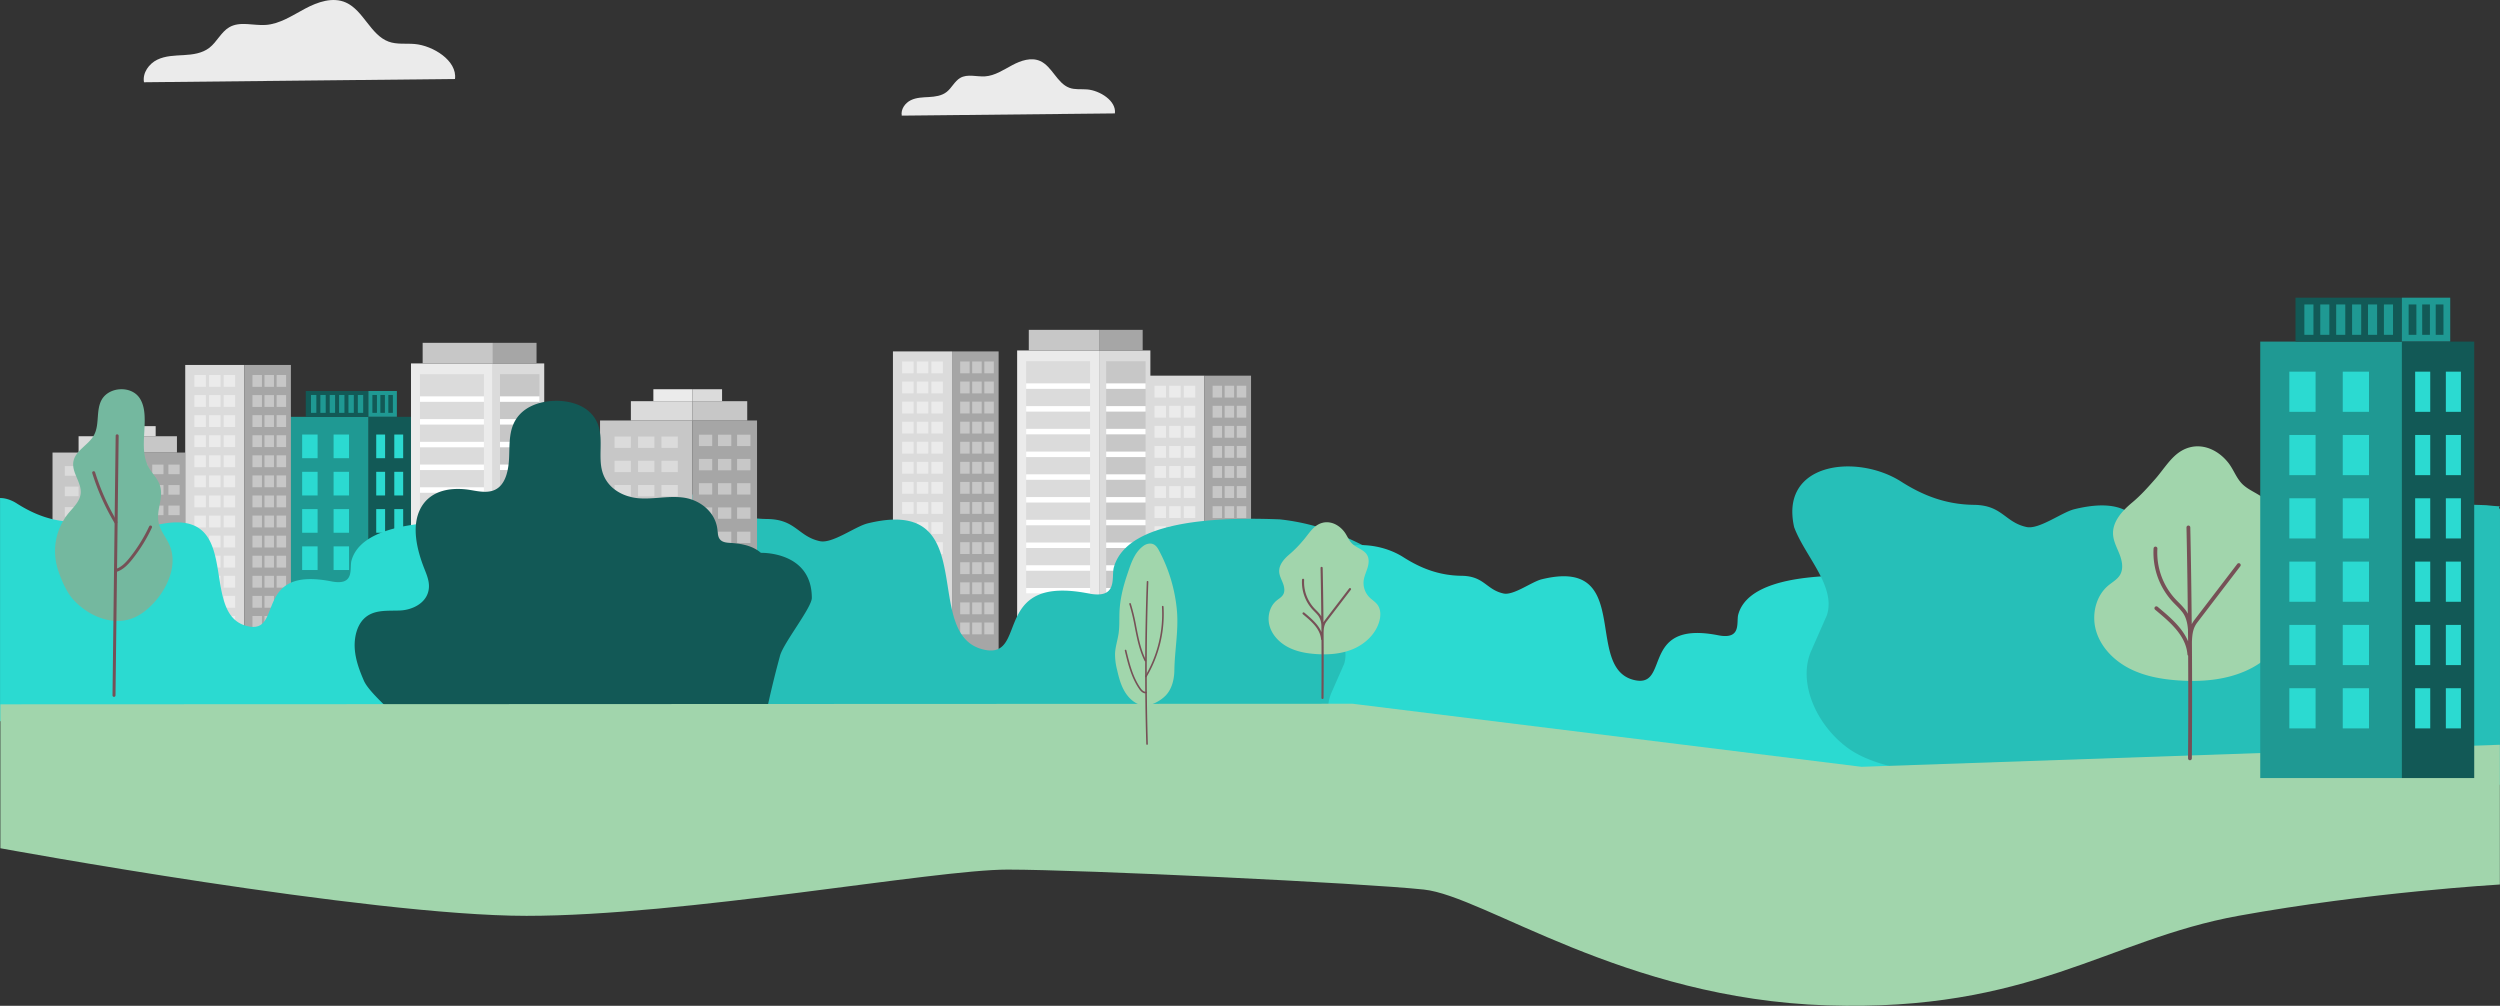 <svg xmlns="http://www.w3.org/2000/svg" width="1920.434" height="772.632" viewBox="0 0 1920.434 772.632">
  <rect x="0" y="0" width="1920.434" height="772.632" fill="#333333" stroke="none"/>
  <g id="Group_19280" data-name="Group 19280" transform="translate(0.298 -1024.818)">
    <g id="Group_14292" data-name="Group 14292" transform="translate(-138.291 958.223)">
      <path id="Path_14526" data-name="Path 14526" d="M487.507,127.274c1.829-14.087-16.912-25.678-31-26.882-6.716-.573-13.693.515-20.054-1.837-13.787-5.1-19.293-23.989-32.743-30.008-10.056-4.5-21.633-.495-31.383,4.71s-19.383,11.757-30.274,12.5c-9.473.643-19.762-3.086-28.051,1.825-6.175,3.659-9.411,11.208-15.105,15.662-5.568,4.36-12.833,5.282-19.744,5.68s-14.065.473-20.359,3.53-11.5,10.114-10.19,17.325Z" transform="translate(0)" fill="#ebebeb"/>
    </g>
    <g id="Group_15641" data-name="Group 15641" transform="translate(-102.139 859.754)">
      <path id="Path_14526-2" data-name="Path 14526" d="M412.278,108.183c1.254-9.655-11.591-17.6-21.243-18.424-4.6-.393-9.384.353-13.744-1.259-9.449-3.493-13.223-16.441-22.441-20.566-6.892-3.084-14.827-.339-21.509,3.228s-13.284,8.058-20.749,8.565c-6.493.441-13.544-2.115-19.225,1.251-4.232,2.507-6.45,7.682-10.353,10.734-3.816,2.988-8.8,3.62-13.532,3.893s-9.64.324-13.953,2.42-7.879,6.932-6.984,11.874Z" transform="translate(546 144)" fill="#ebebeb"/>
    </g>
    <g id="Group_19265" data-name="Group 19265">
      <g id="Group_16353" data-name="Group 16353">
        <g id="Group_16150" data-name="Group 16150" transform="translate(879.547 1313.392)">
          <g id="Group_15939" data-name="Group 15939">
            <rect id="Rectangle_1233" data-name="Rectangle 1233" width="45.391" height="237.937" fill="#dbdbdb"/>
            <g id="Group_15938" data-name="Group 15938" transform="translate(7.045 7.729)">
              <rect id="Rectangle_1234" data-name="Rectangle 1234" width="8.824" height="9.085" fill="#ebebeb"/>
              <rect id="Rectangle_1235" data-name="Rectangle 1235" width="8.824" height="9.085" transform="translate(11.287)" fill="#ebebeb"/>
              <rect id="Rectangle_1236" data-name="Rectangle 1236" width="8.824" height="9.085" transform="translate(0 15.425)" fill="#ebebeb"/>
              <rect id="Rectangle_1237" data-name="Rectangle 1237" width="8.824" height="9.085" transform="translate(11.287 15.425)" fill="#ebebeb"/>
              <rect id="Rectangle_1238" data-name="Rectangle 1238" width="8.824" height="9.085" transform="translate(0 30.849)" fill="#ebebeb"/>
              <rect id="Rectangle_1239" data-name="Rectangle 1239" width="8.824" height="9.085" transform="translate(11.287 30.849)" fill="#ebebeb"/>
              <rect id="Rectangle_1240" data-name="Rectangle 1240" width="8.824" height="9.085" transform="translate(0 46.274)" fill="#ebebeb"/>
              <rect id="Rectangle_1241" data-name="Rectangle 1241" width="8.824" height="9.085" transform="translate(11.287 46.274)" fill="#ebebeb"/>
              <rect id="Rectangle_1242" data-name="Rectangle 1242" width="8.824" height="9.085" transform="translate(0 61.698)" fill="#ebebeb"/>
              <rect id="Rectangle_1243" data-name="Rectangle 1243" width="8.824" height="9.085" transform="translate(11.287 61.698)" fill="#ebebeb"/>
              <rect id="Rectangle_1244" data-name="Rectangle 1244" width="8.824" height="9.085" transform="translate(0 77.123)" fill="#ebebeb"/>
              <rect id="Rectangle_1245" data-name="Rectangle 1245" width="8.824" height="9.085" transform="translate(11.287 77.123)" fill="#ebebeb"/>
              <rect id="Rectangle_1246" data-name="Rectangle 1246" width="8.824" height="9.085" transform="translate(0 92.548)" fill="#ebebeb"/>
              <rect id="Rectangle_1247" data-name="Rectangle 1247" width="8.824" height="9.085" transform="translate(11.287 92.548)" fill="#ebebeb"/>
              <rect id="Rectangle_1248" data-name="Rectangle 1248" width="8.824" height="9.085" transform="translate(0 107.972)" fill="#ebebeb"/>
              <rect id="Rectangle_1249" data-name="Rectangle 1249" width="8.824" height="9.085" transform="translate(11.287 107.972)" fill="#ebebeb"/>
              <rect id="Rectangle_1250" data-name="Rectangle 1250" width="8.824" height="9.085" transform="translate(0 123.397)" fill="#ebebeb"/>
              <rect id="Rectangle_1251" data-name="Rectangle 1251" width="8.824" height="9.085" transform="translate(11.287 123.397)" fill="#ebebeb"/>
              <rect id="Rectangle_1252" data-name="Rectangle 1252" width="8.824" height="9.085" transform="translate(0 138.821)" fill="#ebebeb"/>
              <rect id="Rectangle_1253" data-name="Rectangle 1253" width="8.824" height="9.085" transform="translate(11.287 138.821)" fill="#ebebeb"/>
              <rect id="Rectangle_1254" data-name="Rectangle 1254" width="8.824" height="9.085" transform="translate(0 154.246)" fill="#ebebeb"/>
              <rect id="Rectangle_1255" data-name="Rectangle 1255" width="8.824" height="9.085" transform="translate(11.287 154.246)" fill="#ebebeb"/>
              <rect id="Rectangle_1256" data-name="Rectangle 1256" width="8.824" height="9.085" transform="translate(0 169.671)" fill="#ebebeb"/>
              <rect id="Rectangle_1257" data-name="Rectangle 1257" width="8.824" height="9.085" transform="translate(11.287 169.671)" fill="#ebebeb"/>
              <rect id="Rectangle_1258" data-name="Rectangle 1258" width="8.824" height="9.085" transform="translate(0 185.095)" fill="#ebebeb"/>
              <rect id="Rectangle_1259" data-name="Rectangle 1259" width="8.824" height="9.085" transform="translate(11.287 185.095)" fill="#ebebeb"/>
              <rect id="Rectangle_1260" data-name="Rectangle 1260" width="8.824" height="9.085" transform="translate(0 200.52)" fill="#ebebeb"/>
              <rect id="Rectangle_1261" data-name="Rectangle 1261" width="8.824" height="9.085" transform="translate(31.3 209.605) rotate(180)" fill="#ebebeb"/>
              <rect id="Rectangle_1262" data-name="Rectangle 1262" width="8.824" height="9.085" transform="translate(31.3 194.181) rotate(180)" fill="#ebebeb"/>
              <rect id="Rectangle_1263" data-name="Rectangle 1263" width="8.824" height="9.085" transform="translate(31.3 178.756) rotate(180)" fill="#ebebeb"/>
              <rect id="Rectangle_1264" data-name="Rectangle 1264" width="8.824" height="9.085" transform="translate(31.3 163.331) rotate(180)" fill="#ebebeb"/>
              <rect id="Rectangle_1265" data-name="Rectangle 1265" width="8.824" height="9.085" transform="translate(31.3 147.907) rotate(180)" fill="#ebebeb"/>
              <rect id="Rectangle_1266" data-name="Rectangle 1266" width="8.824" height="9.085" transform="translate(31.3 132.482) rotate(180)" fill="#ebebeb"/>
              <rect id="Rectangle_1267" data-name="Rectangle 1267" width="8.824" height="9.085" transform="translate(31.3 117.057) rotate(180)" fill="#ebebeb"/>
              <rect id="Rectangle_1268" data-name="Rectangle 1268" width="8.824" height="9.085" transform="translate(31.3 101.633) rotate(180)" fill="#ebebeb"/>
              <rect id="Rectangle_1269" data-name="Rectangle 1269" width="8.824" height="9.085" transform="translate(31.3 86.208) rotate(180)" fill="#ebebeb"/>
              <rect id="Rectangle_1270" data-name="Rectangle 1270" width="8.824" height="9.085" transform="translate(31.3 70.784) rotate(180)" fill="#ebebeb"/>
              <rect id="Rectangle_1271" data-name="Rectangle 1271" width="8.824" height="9.085" transform="translate(31.3 55.359) rotate(180)" fill="#ebebeb"/>
              <rect id="Rectangle_1272" data-name="Rectangle 1272" width="8.824" height="9.085" transform="translate(31.3 39.934) rotate(180)" fill="#ebebeb"/>
              <rect id="Rectangle_1273" data-name="Rectangle 1273" width="8.824" height="9.085" transform="translate(31.3 24.51) rotate(180)" fill="#ebebeb"/>
              <rect id="Rectangle_1274" data-name="Rectangle 1274" width="8.824" height="9.085" transform="translate(31.3 9.085) rotate(180)" fill="#ebebeb"/>
              <rect id="Rectangle_1275" data-name="Rectangle 1275" width="8.824" height="9.085" transform="translate(11.287 200.52)" fill="#ebebeb"/>
            </g>
          </g>
          <g id="Group_15941" data-name="Group 15941" transform="translate(45.391)">
            <rect id="Rectangle_1276" data-name="Rectangle 1276" width="35.788" height="237.937" fill="#a6a6a6"/>
            <g id="Group_15940" data-name="Group 15940" transform="translate(6.25 7.729)">
              <rect id="Rectangle_1277" data-name="Rectangle 1277" width="7.287" height="9.085" transform="translate(25.848 209.605) rotate(180)" fill="#c7c7c7"/>
              <rect id="Rectangle_1278" data-name="Rectangle 1278" width="7.286" height="9.085" transform="translate(16.527 209.605) rotate(180)" fill="#c7c7c7"/>
              <rect id="Rectangle_1279" data-name="Rectangle 1279" width="7.287" height="9.085" transform="translate(25.848 194.181) rotate(180)" fill="#c7c7c7"/>
              <rect id="Rectangle_1280" data-name="Rectangle 1280" width="7.286" height="9.085" transform="translate(16.527 194.181) rotate(180)" fill="#c7c7c7"/>
              <rect id="Rectangle_1281" data-name="Rectangle 1281" width="7.287" height="9.085" transform="translate(25.848 178.756) rotate(180)" fill="#c7c7c7"/>
              <rect id="Rectangle_1282" data-name="Rectangle 1282" width="7.286" height="9.085" transform="translate(16.527 178.756) rotate(180)" fill="#c7c7c7"/>
              <rect id="Rectangle_1283" data-name="Rectangle 1283" width="7.287" height="9.085" transform="translate(25.848 163.331) rotate(180)" fill="#c7c7c7"/>
              <rect id="Rectangle_1284" data-name="Rectangle 1284" width="7.286" height="9.085" transform="translate(16.527 163.331) rotate(180)" fill="#c7c7c7"/>
              <rect id="Rectangle_1285" data-name="Rectangle 1285" width="7.287" height="9.085" transform="translate(25.848 147.907) rotate(180)" fill="#c7c7c7"/>
              <rect id="Rectangle_1286" data-name="Rectangle 1286" width="7.286" height="9.085" transform="translate(16.527 147.907) rotate(180)" fill="#c7c7c7"/>
              <rect id="Rectangle_1287" data-name="Rectangle 1287" width="7.287" height="9.085" transform="translate(25.848 132.482) rotate(180)" fill="#c7c7c7"/>
              <rect id="Rectangle_1288" data-name="Rectangle 1288" width="7.286" height="9.085" transform="translate(16.527 132.482) rotate(180)" fill="#c7c7c7"/>
              <rect id="Rectangle_1289" data-name="Rectangle 1289" width="7.287" height="9.085" transform="translate(25.848 117.057) rotate(180)" fill="#c7c7c7"/>
              <rect id="Rectangle_1290" data-name="Rectangle 1290" width="7.286" height="9.085" transform="translate(16.527 117.057) rotate(180)" fill="#c7c7c7"/>
              <rect id="Rectangle_1291" data-name="Rectangle 1291" width="7.287" height="9.085" transform="translate(25.848 101.633) rotate(180)" fill="#c7c7c7"/>
              <rect id="Rectangle_1292" data-name="Rectangle 1292" width="7.286" height="9.085" transform="translate(16.527 101.633) rotate(180)" fill="#c7c7c7"/>
              <rect id="Rectangle_1293" data-name="Rectangle 1293" width="7.287" height="9.085" transform="translate(25.848 86.208) rotate(180)" fill="#c7c7c7"/>
              <rect id="Rectangle_1294" data-name="Rectangle 1294" width="7.286" height="9.085" transform="translate(16.527 86.208) rotate(180)" fill="#c7c7c7"/>
              <rect id="Rectangle_1295" data-name="Rectangle 1295" width="7.287" height="9.085" transform="translate(25.848 70.784) rotate(180)" fill="#c7c7c7"/>
              <rect id="Rectangle_1296" data-name="Rectangle 1296" width="7.286" height="9.085" transform="translate(16.527 70.784) rotate(180)" fill="#c7c7c7"/>
              <rect id="Rectangle_1297" data-name="Rectangle 1297" width="7.287" height="9.085" transform="translate(25.848 55.359) rotate(180)" fill="#c7c7c7"/>
              <rect id="Rectangle_1298" data-name="Rectangle 1298" width="7.286" height="9.085" transform="translate(16.527 55.359) rotate(180)" fill="#c7c7c7"/>
              <rect id="Rectangle_1299" data-name="Rectangle 1299" width="7.287" height="9.085" transform="translate(25.848 39.934) rotate(180)" fill="#c7c7c7"/>
              <rect id="Rectangle_1300" data-name="Rectangle 1300" width="7.286" height="9.085" transform="translate(16.527 39.934) rotate(180)" fill="#c7c7c7"/>
              <rect id="Rectangle_1301" data-name="Rectangle 1301" width="7.287" height="9.085" transform="translate(25.848 24.51) rotate(180)" fill="#c7c7c7"/>
              <rect id="Rectangle_1302" data-name="Rectangle 1302" width="7.286" height="9.085" transform="translate(16.527 24.51) rotate(180)" fill="#c7c7c7"/>
              <rect id="Rectangle_1303" data-name="Rectangle 1303" width="7.287" height="9.085" transform="translate(25.848 9.085) rotate(180)" fill="#c7c7c7"/>
              <rect id="Rectangle_1304" data-name="Rectangle 1304" width="7.286" height="9.085" fill="#c7c7c7"/>
              <rect id="Rectangle_1305" data-name="Rectangle 1305" width="7.286" height="9.085" transform="translate(0 15.425)" fill="#c7c7c7"/>
              <rect id="Rectangle_1306" data-name="Rectangle 1306" width="7.286" height="9.085" transform="translate(0 30.849)" fill="#c7c7c7"/>
              <rect id="Rectangle_1307" data-name="Rectangle 1307" width="7.286" height="9.085" transform="translate(0 46.274)" fill="#c7c7c7"/>
              <rect id="Rectangle_1308" data-name="Rectangle 1308" width="7.286" height="9.085" transform="translate(0 61.698)" fill="#c7c7c7"/>
              <rect id="Rectangle_1309" data-name="Rectangle 1309" width="7.286" height="9.085" transform="translate(0 77.123)" fill="#c7c7c7"/>
              <rect id="Rectangle_1310" data-name="Rectangle 1310" width="7.286" height="9.085" transform="translate(0 92.548)" fill="#c7c7c7"/>
              <rect id="Rectangle_1311" data-name="Rectangle 1311" width="7.286" height="9.085" transform="translate(0 107.972)" fill="#c7c7c7"/>
              <rect id="Rectangle_1312" data-name="Rectangle 1312" width="7.286" height="9.085" transform="translate(0 123.397)" fill="#c7c7c7"/>
              <rect id="Rectangle_1313" data-name="Rectangle 1313" width="7.286" height="9.085" transform="translate(0 138.821)" fill="#c7c7c7"/>
              <rect id="Rectangle_1314" data-name="Rectangle 1314" width="7.286" height="9.085" transform="translate(0 154.246)" fill="#c7c7c7"/>
              <rect id="Rectangle_1315" data-name="Rectangle 1315" width="7.286" height="9.085" transform="translate(0 169.671)" fill="#c7c7c7"/>
              <rect id="Rectangle_1316" data-name="Rectangle 1316" width="7.286" height="9.085" transform="translate(0 185.095)" fill="#c7c7c7"/>
              <rect id="Rectangle_1317" data-name="Rectangle 1317" width="7.286" height="9.085" transform="translate(0 200.52)" fill="#c7c7c7"/>
              <rect id="Rectangle_1318" data-name="Rectangle 1318" width="7.286" height="9.085" transform="translate(16.527 9.085) rotate(180)" fill="#c7c7c7"/>
            </g>
          </g>
        </g>
        <g id="Group_16146" data-name="Group 16146" transform="translate(781.045 1278.199)">
          <g id="Group_15980" data-name="Group 15980">
            <rect id="Rectangle_1443" data-name="Rectangle 1443" width="62.932" height="238.671" transform="translate(0 15.829)" fill="#ebebeb"/>
            <rect id="Rectangle_1444" data-name="Rectangle 1444" width="53.981" height="15.829" transform="translate(8.951)" fill="#c7c7c7"/>
            <g id="Group_15979" data-name="Group 15979" transform="translate(6.9 24.091)">
              <rect id="Rectangle_1445" data-name="Rectangle 1445" width="49.132" height="178.422" fill="#dbdbdb"/>
              <g id="Group_15978" data-name="Group 15978" transform="translate(0 17.027)">
                <rect id="Rectangle_1446" data-name="Rectangle 1446" width="49.132" height="4.216" fill="#fff"/>
                <rect id="Rectangle_1447" data-name="Rectangle 1447" width="49.132" height="4.216" transform="translate(0 17.464)" fill="#fff"/>
                <rect id="Rectangle_1448" data-name="Rectangle 1448" width="49.132" height="4.216" transform="translate(0 34.929)" fill="#fff"/>
                <rect id="Rectangle_1449" data-name="Rectangle 1449" width="49.132" height="4.217" transform="translate(0 52.393)" fill="#fff"/>
                <rect id="Rectangle_1450" data-name="Rectangle 1450" width="49.132" height="4.216" transform="translate(0 69.857)" fill="#fff"/>
                <rect id="Rectangle_1451" data-name="Rectangle 1451" width="49.132" height="4.217" transform="translate(0 87.321)" fill="#fff"/>
                <rect id="Rectangle_1452" data-name="Rectangle 1452" width="49.132" height="4.216" transform="translate(0 104.786)" fill="#fff"/>
                <rect id="Rectangle_1453" data-name="Rectangle 1453" width="49.132" height="4.216" transform="translate(0 122.25)" fill="#fff"/>
                <rect id="Rectangle_1454" data-name="Rectangle 1454" width="49.132" height="4.216" transform="translate(0 139.714)" fill="#fff"/>
                <rect id="Rectangle_1455" data-name="Rectangle 1455" width="49.132" height="4.216" transform="translate(0 157.179)" fill="#fff"/>
              </g>
            </g>
          </g>
          <g id="Group_15983" data-name="Group 15983" transform="translate(62.932)">
            <rect id="Rectangle_1456" data-name="Rectangle 1456" width="39.418" height="238.671" transform="translate(0 15.829)" fill="#dbdbdb"/>
            <rect id="Rectangle_1457" data-name="Rectangle 1457" width="33.503" height="15.829" fill="#a6a6a6"/>
            <g id="Group_15982" data-name="Group 15982" transform="translate(5.434 24.091)">
              <rect id="Rectangle_1458" data-name="Rectangle 1458" width="30.307" height="178.422" fill="#c7c7c7"/>
              <g id="Group_15981" data-name="Group 15981" transform="translate(0 17.027)">
                <rect id="Rectangle_1459" data-name="Rectangle 1459" width="30.307" height="4.216" fill="#fff"/>
                <rect id="Rectangle_1460" data-name="Rectangle 1460" width="30.307" height="4.216" transform="translate(0 17.464)" fill="#fff"/>
                <rect id="Rectangle_1461" data-name="Rectangle 1461" width="30.307" height="4.216" transform="translate(0 34.929)" fill="#fff"/>
                <rect id="Rectangle_1462" data-name="Rectangle 1462" width="30.307" height="4.217" transform="translate(0 52.393)" fill="#fff"/>
                <rect id="Rectangle_1463" data-name="Rectangle 1463" width="30.307" height="4.216" transform="translate(0 69.857)" fill="#fff"/>
                <rect id="Rectangle_1464" data-name="Rectangle 1464" width="30.307" height="4.217" transform="translate(0 87.321)" fill="#fff"/>
                <rect id="Rectangle_1465" data-name="Rectangle 1465" width="30.307" height="4.216" transform="translate(0 104.786)" fill="#fff"/>
                <rect id="Rectangle_1466" data-name="Rectangle 1466" width="30.307" height="4.216" transform="translate(0 122.25)" fill="#fff"/>
                <rect id="Rectangle_1467" data-name="Rectangle 1467" width="30.307" height="4.216" transform="translate(0 139.714)" fill="#fff"/>
                <rect id="Rectangle_1468" data-name="Rectangle 1468" width="30.307" height="4.216" transform="translate(0 157.179)" fill="#fff"/>
              </g>
            </g>
          </g>
        </g>
      </g>
      <g id="Group_16147" data-name="Group 16147" transform="translate(685.637 1294.762)">
        <g id="Group_15939-2" data-name="Group 15939">
          <rect id="Rectangle_1233-2" data-name="Rectangle 1233" width="45.391" height="237.937" fill="#dbdbdb"/>
          <g id="Group_15938-2" data-name="Group 15938" transform="translate(7.045 7.729)">
            <rect id="Rectangle_1234-2" data-name="Rectangle 1234" width="8.824" height="9.085" fill="#ebebeb"/>
            <rect id="Rectangle_1235-2" data-name="Rectangle 1235" width="8.824" height="9.085" transform="translate(11.287)" fill="#ebebeb"/>
            <rect id="Rectangle_1236-2" data-name="Rectangle 1236" width="8.824" height="9.085" transform="translate(0 15.425)" fill="#ebebeb"/>
            <rect id="Rectangle_1237-2" data-name="Rectangle 1237" width="8.824" height="9.085" transform="translate(11.287 15.425)" fill="#ebebeb"/>
            <rect id="Rectangle_1238-2" data-name="Rectangle 1238" width="8.824" height="9.085" transform="translate(0 30.849)" fill="#ebebeb"/>
            <rect id="Rectangle_1239-2" data-name="Rectangle 1239" width="8.824" height="9.085" transform="translate(11.287 30.849)" fill="#ebebeb"/>
            <rect id="Rectangle_1240-2" data-name="Rectangle 1240" width="8.824" height="9.085" transform="translate(0 46.274)" fill="#ebebeb"/>
            <rect id="Rectangle_1241-2" data-name="Rectangle 1241" width="8.824" height="9.085" transform="translate(11.287 46.274)" fill="#ebebeb"/>
            <rect id="Rectangle_1242-2" data-name="Rectangle 1242" width="8.824" height="9.085" transform="translate(0 61.698)" fill="#ebebeb"/>
            <rect id="Rectangle_1243-2" data-name="Rectangle 1243" width="8.824" height="9.085" transform="translate(11.287 61.698)" fill="#ebebeb"/>
            <rect id="Rectangle_1244-2" data-name="Rectangle 1244" width="8.824" height="9.085" transform="translate(0 77.123)" fill="#ebebeb"/>
            <rect id="Rectangle_1245-2" data-name="Rectangle 1245" width="8.824" height="9.085" transform="translate(11.287 77.123)" fill="#ebebeb"/>
            <rect id="Rectangle_1246-2" data-name="Rectangle 1246" width="8.824" height="9.085" transform="translate(0 92.548)" fill="#ebebeb"/>
            <rect id="Rectangle_1247-2" data-name="Rectangle 1247" width="8.824" height="9.085" transform="translate(11.287 92.548)" fill="#ebebeb"/>
            <rect id="Rectangle_1248-2" data-name="Rectangle 1248" width="8.824" height="9.085" transform="translate(0 107.972)" fill="#ebebeb"/>
            <rect id="Rectangle_1249-2" data-name="Rectangle 1249" width="8.824" height="9.085" transform="translate(11.287 107.972)" fill="#ebebeb"/>
            <rect id="Rectangle_1250-2" data-name="Rectangle 1250" width="8.824" height="9.085" transform="translate(0 123.397)" fill="#ebebeb"/>
            <rect id="Rectangle_1251-2" data-name="Rectangle 1251" width="8.824" height="9.085" transform="translate(11.287 123.397)" fill="#ebebeb"/>
            <rect id="Rectangle_1252-2" data-name="Rectangle 1252" width="8.824" height="9.085" transform="translate(0 138.821)" fill="#ebebeb"/>
            <rect id="Rectangle_1253-2" data-name="Rectangle 1253" width="8.824" height="9.085" transform="translate(11.287 138.821)" fill="#ebebeb"/>
            <rect id="Rectangle_1254-2" data-name="Rectangle 1254" width="8.824" height="9.085" transform="translate(0 154.246)" fill="#ebebeb"/>
            <rect id="Rectangle_1255-2" data-name="Rectangle 1255" width="8.824" height="9.085" transform="translate(11.287 154.246)" fill="#ebebeb"/>
            <rect id="Rectangle_1256-2" data-name="Rectangle 1256" width="8.824" height="9.085" transform="translate(0 169.671)" fill="#ebebeb"/>
            <rect id="Rectangle_1257-2" data-name="Rectangle 1257" width="8.824" height="9.085" transform="translate(11.287 169.671)" fill="#ebebeb"/>
            <rect id="Rectangle_1258-2" data-name="Rectangle 1258" width="8.824" height="9.085" transform="translate(0 185.095)" fill="#ebebeb"/>
            <rect id="Rectangle_1259-2" data-name="Rectangle 1259" width="8.824" height="9.085" transform="translate(11.287 185.095)" fill="#ebebeb"/>
            <rect id="Rectangle_1260-2" data-name="Rectangle 1260" width="8.824" height="9.085" transform="translate(0 200.52)" fill="#ebebeb"/>
            <rect id="Rectangle_1261-2" data-name="Rectangle 1261" width="8.824" height="9.085" transform="translate(31.3 209.605) rotate(180)" fill="#ebebeb"/>
            <rect id="Rectangle_1262-2" data-name="Rectangle 1262" width="8.824" height="9.085" transform="translate(31.3 194.181) rotate(180)" fill="#ebebeb"/>
            <rect id="Rectangle_1263-2" data-name="Rectangle 1263" width="8.824" height="9.085" transform="translate(31.3 178.756) rotate(180)" fill="#ebebeb"/>
            <rect id="Rectangle_1264-2" data-name="Rectangle 1264" width="8.824" height="9.085" transform="translate(31.3 163.331) rotate(180)" fill="#ebebeb"/>
            <rect id="Rectangle_1265-2" data-name="Rectangle 1265" width="8.824" height="9.085" transform="translate(31.3 147.907) rotate(180)" fill="#ebebeb"/>
            <rect id="Rectangle_1266-2" data-name="Rectangle 1266" width="8.824" height="9.085" transform="translate(31.3 132.482) rotate(180)" fill="#ebebeb"/>
            <rect id="Rectangle_1267-2" data-name="Rectangle 1267" width="8.824" height="9.085" transform="translate(31.3 117.057) rotate(180)" fill="#ebebeb"/>
            <rect id="Rectangle_1268-2" data-name="Rectangle 1268" width="8.824" height="9.085" transform="translate(31.3 101.633) rotate(180)" fill="#ebebeb"/>
            <rect id="Rectangle_1269-2" data-name="Rectangle 1269" width="8.824" height="9.085" transform="translate(31.3 86.208) rotate(180)" fill="#ebebeb"/>
            <rect id="Rectangle_1270-2" data-name="Rectangle 1270" width="8.824" height="9.085" transform="translate(31.3 70.784) rotate(180)" fill="#ebebeb"/>
            <rect id="Rectangle_1271-2" data-name="Rectangle 1271" width="8.824" height="9.085" transform="translate(31.3 55.359) rotate(180)" fill="#ebebeb"/>
            <rect id="Rectangle_1272-2" data-name="Rectangle 1272" width="8.824" height="9.085" transform="translate(31.3 39.934) rotate(180)" fill="#ebebeb"/>
            <rect id="Rectangle_1273-2" data-name="Rectangle 1273" width="8.824" height="9.085" transform="translate(31.3 24.51) rotate(180)" fill="#ebebeb"/>
            <rect id="Rectangle_1274-2" data-name="Rectangle 1274" width="8.824" height="9.085" transform="translate(31.3 9.085) rotate(180)" fill="#ebebeb"/>
            <rect id="Rectangle_1275-2" data-name="Rectangle 1275" width="8.824" height="9.085" transform="translate(11.287 200.52)" fill="#ebebeb"/>
          </g>
        </g>
        <g id="Group_15941-2" data-name="Group 15941" transform="translate(45.391)">
          <rect id="Rectangle_1276-2" data-name="Rectangle 1276" width="35.788" height="237.937" fill="#a6a6a6"/>
          <g id="Group_15940-2" data-name="Group 15940" transform="translate(6.25 7.729)">
            <rect id="Rectangle_1277-2" data-name="Rectangle 1277" width="7.287" height="9.085" transform="translate(25.848 209.605) rotate(180)" fill="#c7c7c7"/>
            <rect id="Rectangle_1278-2" data-name="Rectangle 1278" width="7.286" height="9.085" transform="translate(16.527 209.605) rotate(180)" fill="#c7c7c7"/>
            <rect id="Rectangle_1279-2" data-name="Rectangle 1279" width="7.287" height="9.085" transform="translate(25.848 194.181) rotate(180)" fill="#c7c7c7"/>
            <rect id="Rectangle_1280-2" data-name="Rectangle 1280" width="7.286" height="9.085" transform="translate(16.527 194.181) rotate(180)" fill="#c7c7c7"/>
            <rect id="Rectangle_1281-2" data-name="Rectangle 1281" width="7.287" height="9.085" transform="translate(25.848 178.756) rotate(180)" fill="#c7c7c7"/>
            <rect id="Rectangle_1282-2" data-name="Rectangle 1282" width="7.286" height="9.085" transform="translate(16.527 178.756) rotate(180)" fill="#c7c7c7"/>
            <rect id="Rectangle_1283-2" data-name="Rectangle 1283" width="7.287" height="9.085" transform="translate(25.848 163.331) rotate(180)" fill="#c7c7c7"/>
            <rect id="Rectangle_1284-2" data-name="Rectangle 1284" width="7.286" height="9.085" transform="translate(16.527 163.331) rotate(180)" fill="#c7c7c7"/>
            <rect id="Rectangle_1285-2" data-name="Rectangle 1285" width="7.287" height="9.085" transform="translate(25.848 147.907) rotate(180)" fill="#c7c7c7"/>
            <rect id="Rectangle_1286-2" data-name="Rectangle 1286" width="7.286" height="9.085" transform="translate(16.527 147.907) rotate(180)" fill="#c7c7c7"/>
            <rect id="Rectangle_1287-2" data-name="Rectangle 1287" width="7.287" height="9.085" transform="translate(25.848 132.482) rotate(180)" fill="#c7c7c7"/>
            <rect id="Rectangle_1288-2" data-name="Rectangle 1288" width="7.286" height="9.085" transform="translate(16.527 132.482) rotate(180)" fill="#c7c7c7"/>
            <rect id="Rectangle_1289-2" data-name="Rectangle 1289" width="7.287" height="9.085" transform="translate(25.848 117.057) rotate(180)" fill="#c7c7c7"/>
            <rect id="Rectangle_1290-2" data-name="Rectangle 1290" width="7.286" height="9.085" transform="translate(16.527 117.057) rotate(180)" fill="#c7c7c7"/>
            <rect id="Rectangle_1291-2" data-name="Rectangle 1291" width="7.287" height="9.085" transform="translate(25.848 101.633) rotate(180)" fill="#c7c7c7"/>
            <rect id="Rectangle_1292-2" data-name="Rectangle 1292" width="7.286" height="9.085" transform="translate(16.527 101.633) rotate(180)" fill="#c7c7c7"/>
            <rect id="Rectangle_1293-2" data-name="Rectangle 1293" width="7.287" height="9.085" transform="translate(25.848 86.208) rotate(180)" fill="#c7c7c7"/>
            <rect id="Rectangle_1294-2" data-name="Rectangle 1294" width="7.286" height="9.085" transform="translate(16.527 86.208) rotate(180)" fill="#c7c7c7"/>
            <rect id="Rectangle_1295-2" data-name="Rectangle 1295" width="7.287" height="9.085" transform="translate(25.848 70.784) rotate(180)" fill="#c7c7c7"/>
            <rect id="Rectangle_1296-2" data-name="Rectangle 1296" width="7.286" height="9.085" transform="translate(16.527 70.784) rotate(180)" fill="#c7c7c7"/>
            <rect id="Rectangle_1297-2" data-name="Rectangle 1297" width="7.287" height="9.085" transform="translate(25.848 55.359) rotate(180)" fill="#c7c7c7"/>
            <rect id="Rectangle_1298-2" data-name="Rectangle 1298" width="7.286" height="9.085" transform="translate(16.527 55.359) rotate(180)" fill="#c7c7c7"/>
            <rect id="Rectangle_1299-2" data-name="Rectangle 1299" width="7.287" height="9.085" transform="translate(25.848 39.934) rotate(180)" fill="#c7c7c7"/>
            <rect id="Rectangle_1300-2" data-name="Rectangle 1300" width="7.286" height="9.085" transform="translate(16.527 39.934) rotate(180)" fill="#c7c7c7"/>
            <rect id="Rectangle_1301-2" data-name="Rectangle 1301" width="7.287" height="9.085" transform="translate(25.848 24.51) rotate(180)" fill="#c7c7c7"/>
            <rect id="Rectangle_1302-2" data-name="Rectangle 1302" width="7.286" height="9.085" transform="translate(16.527 24.51) rotate(180)" fill="#c7c7c7"/>
            <rect id="Rectangle_1303-2" data-name="Rectangle 1303" width="7.287" height="9.085" transform="translate(25.848 9.085) rotate(180)" fill="#c7c7c7"/>
            <rect id="Rectangle_1304-2" data-name="Rectangle 1304" width="7.286" height="9.085" fill="#c7c7c7"/>
            <rect id="Rectangle_1305-2" data-name="Rectangle 1305" width="7.286" height="9.085" transform="translate(0 15.425)" fill="#c7c7c7"/>
            <rect id="Rectangle_1306-2" data-name="Rectangle 1306" width="7.286" height="9.085" transform="translate(0 30.849)" fill="#c7c7c7"/>
            <rect id="Rectangle_1307-2" data-name="Rectangle 1307" width="7.286" height="9.085" transform="translate(0 46.274)" fill="#c7c7c7"/>
            <rect id="Rectangle_1308-2" data-name="Rectangle 1308" width="7.286" height="9.085" transform="translate(0 61.698)" fill="#c7c7c7"/>
            <rect id="Rectangle_1309-2" data-name="Rectangle 1309" width="7.286" height="9.085" transform="translate(0 77.123)" fill="#c7c7c7"/>
            <rect id="Rectangle_1310-2" data-name="Rectangle 1310" width="7.286" height="9.085" transform="translate(0 92.548)" fill="#c7c7c7"/>
            <rect id="Rectangle_1311-2" data-name="Rectangle 1311" width="7.286" height="9.085" transform="translate(0 107.972)" fill="#c7c7c7"/>
            <rect id="Rectangle_1312-2" data-name="Rectangle 1312" width="7.286" height="9.085" transform="translate(0 123.397)" fill="#c7c7c7"/>
            <rect id="Rectangle_1313-2" data-name="Rectangle 1313" width="7.286" height="9.085" transform="translate(0 138.821)" fill="#c7c7c7"/>
            <rect id="Rectangle_1314-2" data-name="Rectangle 1314" width="7.286" height="9.085" transform="translate(0 154.246)" fill="#c7c7c7"/>
            <rect id="Rectangle_1315-2" data-name="Rectangle 1315" width="7.286" height="9.085" transform="translate(0 169.671)" fill="#c7c7c7"/>
            <rect id="Rectangle_1316-2" data-name="Rectangle 1316" width="7.286" height="9.085" transform="translate(0 185.095)" fill="#c7c7c7"/>
            <rect id="Rectangle_1317-2" data-name="Rectangle 1317" width="7.286" height="9.085" transform="translate(0 200.52)" fill="#c7c7c7"/>
            <rect id="Rectangle_1318-2" data-name="Rectangle 1318" width="7.286" height="9.085" transform="translate(16.527 9.085) rotate(180)" fill="#c7c7c7"/>
          </g>
        </g>
      </g>
      <g id="Group_13674" data-name="Group 13674" transform="translate(449.589 1393.987)">
        <path id="Path_1829" data-name="Path 1829" d="M2664.261,693.07V870.195l-13.37-.226-3.706-.058-47.725-.811-3.8-.068-12.69-.216-3.8-.064h-.006l-6.259-.11h-.005l-1.6-.027-15.553-.263-3.8-.063-47.093-.795-3.8-.068-9.29-.158-9.2-.152h-.006l-17.375-.295-.173-.006h-.005l-3.874-.063-3.8-.068-47.093-.795-3.8-.063-39.919-.679-3.8-.068-47.093-.8-3.8-.058-39.919-.679-3.8-.068-47.093-.8-3.8-.059-39.919-.678-3.795-.068s-65.511.7-95.477-21.428c-24.76-18.28-38.345-50.92-27.939-74.575l12.017-27.323c7.222-22.181-16.938-45.493-25.086-67.453a53.514,53.514,0,0,1-1.463-11.99c0-39.061,52.61-42.988,83.529-23.249,16.975,10.832,34.618,17.644,56.068,17.9,21.854.263,23.523,13.364,40.314,17.028,9.553,2.09,27.17-11.322,36.65-13.654,64.916-15.943,56.342,36.666,65.974,70.859.574,2.063,1.226,4.058,1.958,5.964,3.958,10.3,10.421,18.091,22.56,20.381,12.732,2.405,16.285-5.727,20.18-15.77.579-1.505,1.169-3.053,1.806-4.611.616-1.532,1.269-3.069,2-4.6.216-.458.437-.916.668-1.363,6.516-12.875,18.6-24.118,54.657-17.028,22.975,4.521,17.291-12.554,19.35-20,6.121-22.2,34.439-31.713,65.973-35.377,20.918-2.427,43.252-2.284,61.463-1.563a166.712,166.712,0,0,1,43.235,10.6c11.264,4.4,20.944,9.454,30.076,14.1,4.011,2.042,7.917,4,11.8,5.8A33.912,33.912,0,0,1,2664.261,693.07Z" transform="translate(-2035.549 -624.228)" fill="#26bfb8"/>
      </g>
      <g id="Group_16149" data-name="Group 16149" transform="translate(460.64 1323.817)">
        <g id="Group_15991" data-name="Group 15991">
          <rect id="Rectangle_1531" data-name="Rectangle 1531" width="70.873" height="142.298" transform="translate(0 24.005)" fill="#c7c7c7"/>
          <g id="Group_15990" data-name="Group 15990" transform="translate(11.146 36.322)">
            <rect id="Rectangle_1532" data-name="Rectangle 1532" width="12.542" height="8.718" fill="#dbdbdb"/>
            <rect id="Rectangle_1533" data-name="Rectangle 1533" width="12.542" height="8.718" transform="translate(0 18.621)" fill="#dbdbdb"/>
            <rect id="Rectangle_1534" data-name="Rectangle 1534" width="12.542" height="8.718" transform="translate(0 37.242)" fill="#dbdbdb"/>
            <rect id="Rectangle_1535" data-name="Rectangle 1535" width="12.542" height="8.718" transform="translate(0 55.863)" fill="#dbdbdb"/>
            <rect id="Rectangle_1536" data-name="Rectangle 1536" width="12.542" height="8.718" transform="translate(0 74.484)" fill="#dbdbdb"/>
            <rect id="Rectangle_1537" data-name="Rectangle 1537" width="12.542" height="8.718" transform="translate(0 93.105)" fill="#dbdbdb"/>
            <rect id="Rectangle_1538" data-name="Rectangle 1538" width="12.542" height="8.718" transform="translate(0 111.727)" fill="#dbdbdb"/>
            <rect id="Rectangle_1539" data-name="Rectangle 1539" width="12.542" height="8.718" transform="translate(18.042)" fill="#dbdbdb"/>
            <rect id="Rectangle_1540" data-name="Rectangle 1540" width="12.542" height="8.718" transform="translate(18.042 18.621)" fill="#dbdbdb"/>
            <rect id="Rectangle_1541" data-name="Rectangle 1541" width="12.542" height="8.718" transform="translate(18.042 37.242)" fill="#dbdbdb"/>
            <rect id="Rectangle_1542" data-name="Rectangle 1542" width="12.542" height="8.718" transform="translate(18.042 55.863)" fill="#dbdbdb"/>
            <rect id="Rectangle_1543" data-name="Rectangle 1543" width="12.542" height="8.718" transform="translate(18.042 74.484)" fill="#dbdbdb"/>
            <rect id="Rectangle_1544" data-name="Rectangle 1544" width="12.542" height="8.718" transform="translate(18.042 93.105)" fill="#dbdbdb"/>
            <rect id="Rectangle_1545" data-name="Rectangle 1545" width="12.542" height="8.718" transform="translate(18.042 111.727)" fill="#dbdbdb"/>
            <rect id="Rectangle_1546" data-name="Rectangle 1546" width="12.542" height="8.718" transform="translate(36.039)" fill="#dbdbdb"/>
            <rect id="Rectangle_1547" data-name="Rectangle 1547" width="12.542" height="8.718" transform="translate(36.039 18.621)" fill="#dbdbdb"/>
            <rect id="Rectangle_1548" data-name="Rectangle 1548" width="12.542" height="8.718" transform="translate(36.039 37.242)" fill="#dbdbdb"/>
            <rect id="Rectangle_1549" data-name="Rectangle 1549" width="12.542" height="8.718" transform="translate(36.039 55.863)" fill="#dbdbdb"/>
            <rect id="Rectangle_1550" data-name="Rectangle 1550" width="12.542" height="8.718" transform="translate(36.039 74.484)" fill="#dbdbdb"/>
            <rect id="Rectangle_1551" data-name="Rectangle 1551" width="12.542" height="8.718" transform="translate(36.039 93.105)" fill="#dbdbdb"/>
            <rect id="Rectangle_1552" data-name="Rectangle 1552" width="12.542" height="8.718" transform="translate(36.039 111.727)" fill="#dbdbdb"/>
          </g>
          <rect id="Rectangle_1553" data-name="Rectangle 1553" width="47.185" height="14.826" transform="translate(23.688 9.179)" fill="#dbdbdb"/>
          <rect id="Rectangle_1554" data-name="Rectangle 1554" width="29.915" height="9.179" transform="translate(40.958)" fill="#ebebeb"/>
        </g>
        <g id="Group_15993" data-name="Group 15993" transform="translate(70.873)">
          <rect id="Rectangle_1555" data-name="Rectangle 1555" width="49.725" height="142.298" transform="translate(0 24.005)" fill="#a6a6a6"/>
          <g id="Group_15992" data-name="Group 15992" transform="translate(5.09 34.931)">
            <rect id="Rectangle_1556" data-name="Rectangle 1556" width="10.21" height="8.718" transform="translate(39.546 120.445) rotate(180)" fill="#c7c7c7"/>
            <rect id="Rectangle_1557" data-name="Rectangle 1557" width="10.21" height="8.718" transform="translate(39.546 101.824) rotate(180)" fill="#c7c7c7"/>
            <rect id="Rectangle_1558" data-name="Rectangle 1558" width="10.21" height="8.718" transform="translate(39.546 83.202) rotate(180)" fill="#c7c7c7"/>
            <rect id="Rectangle_1559" data-name="Rectangle 1559" width="10.21" height="8.718" transform="translate(39.546 64.581) rotate(180)" fill="#c7c7c7"/>
            <rect id="Rectangle_1560" data-name="Rectangle 1560" width="10.21" height="8.718" transform="translate(39.546 45.96) rotate(180)" fill="#c7c7c7"/>
            <rect id="Rectangle_1561" data-name="Rectangle 1561" width="10.21" height="8.718" transform="translate(39.546 27.339) rotate(180)" fill="#c7c7c7"/>
            <rect id="Rectangle_1562" data-name="Rectangle 1562" width="10.21" height="8.718" transform="translate(39.546 8.718) rotate(180)" fill="#c7c7c7"/>
            <rect id="Rectangle_1563" data-name="Rectangle 1563" width="10.21" height="8.718" transform="translate(24.86 120.445) rotate(180)" fill="#c7c7c7"/>
            <rect id="Rectangle_1564" data-name="Rectangle 1564" width="10.21" height="8.718" transform="translate(24.86 101.824) rotate(180)" fill="#c7c7c7"/>
            <rect id="Rectangle_1565" data-name="Rectangle 1565" width="10.21" height="8.718" transform="translate(24.86 83.202) rotate(180)" fill="#c7c7c7"/>
            <rect id="Rectangle_1566" data-name="Rectangle 1566" width="10.21" height="8.718" transform="translate(24.86 64.581) rotate(180)" fill="#c7c7c7"/>
            <rect id="Rectangle_1567" data-name="Rectangle 1567" width="10.21" height="8.718" transform="translate(24.86 45.96) rotate(180)" fill="#c7c7c7"/>
            <rect id="Rectangle_1568" data-name="Rectangle 1568" width="10.21" height="8.718" transform="translate(24.86 27.339) rotate(180)" fill="#c7c7c7"/>
            <rect id="Rectangle_1569" data-name="Rectangle 1569" width="10.21" height="8.718" transform="translate(24.86 8.718) rotate(180)" fill="#c7c7c7"/>
            <rect id="Rectangle_1570" data-name="Rectangle 1570" width="10.21" height="8.718" transform="translate(10.21 120.445) rotate(180)" fill="#c7c7c7"/>
            <rect id="Rectangle_1571" data-name="Rectangle 1571" width="10.21" height="8.718" transform="translate(10.21 101.824) rotate(180)" fill="#c7c7c7"/>
            <rect id="Rectangle_1572" data-name="Rectangle 1572" width="10.21" height="8.718" transform="translate(10.21 83.202) rotate(180)" fill="#c7c7c7"/>
            <rect id="Rectangle_1573" data-name="Rectangle 1573" width="10.21" height="8.718" transform="translate(10.21 64.581) rotate(180)" fill="#c7c7c7"/>
            <rect id="Rectangle_1574" data-name="Rectangle 1574" width="10.21" height="8.718" transform="translate(10.21 45.96) rotate(180)" fill="#c7c7c7"/>
            <rect id="Rectangle_1575" data-name="Rectangle 1575" width="10.21" height="8.718" transform="translate(10.21 27.339) rotate(180)" fill="#c7c7c7"/>
            <rect id="Rectangle_1576" data-name="Rectangle 1576" width="10.21" height="8.718" transform="translate(10.21 8.718) rotate(180)" fill="#c7c7c7"/>
          </g>
          <rect id="Rectangle_1577" data-name="Rectangle 1577" width="42.192" height="14.826" transform="translate(0 9.179)" fill="#c7c7c7"/>
          <rect id="Rectangle_1578" data-name="Rectangle 1578" width="22.864" height="9.179" fill="#dbdbdb"/>
        </g>
      </g>
      <g id="Group_16141" data-name="Group 16141" transform="translate(218.645 1264.599)">
        <rect id="Rectangle_1579" data-name="Rectangle 1579" width="64.291" height="197.403" transform="translate(0 80.425)" fill="#1f9993"/>
        <g id="Group_16000" data-name="Group 16000" transform="translate(15.943 60.567)">
          <g id="Group_15997" data-name="Group 15997">
            <rect id="Rectangle_1580" data-name="Rectangle 1580" width="48.107" height="19.858" fill="#125956"/>
            <g id="Group_15996" data-name="Group 15996" transform="translate(4.006 3.064)">
              <rect id="Rectangle_1581" data-name="Rectangle 1581" width="4.112" height="13.731" fill="#1f9993"/>
              <rect id="Rectangle_1582" data-name="Rectangle 1582" width="4.112" height="13.731" transform="translate(7.197)" fill="#1f9993"/>
              <rect id="Rectangle_1583" data-name="Rectangle 1583" width="4.112" height="13.731" transform="translate(14.394)" fill="#1f9993"/>
              <rect id="Rectangle_1584" data-name="Rectangle 1584" width="4.112" height="13.731" transform="translate(21.59)" fill="#1f9993"/>
              <rect id="Rectangle_1585" data-name="Rectangle 1585" width="4.112" height="13.731" transform="translate(28.787)" fill="#1f9993"/>
              <rect id="Rectangle_1586" data-name="Rectangle 1586" width="4.112" height="13.731" transform="translate(35.984)" fill="#1f9993"/>
            </g>
          </g>
          <g id="Group_15999" data-name="Group 15999" transform="translate(48.107)">
            <rect id="Rectangle_1587" data-name="Rectangle 1587" width="21.876" height="19.858" fill="#1f9993"/>
            <g id="Group_15998" data-name="Group 15998" transform="translate(3.067 3.064)">
              <rect id="Rectangle_1588" data-name="Rectangle 1588" width="3.498" height="13.731" fill="#125956"/>
              <rect id="Rectangle_1589" data-name="Rectangle 1589" width="3.498" height="13.731" transform="translate(6.122)" fill="#125956"/>
              <rect id="Rectangle_1590" data-name="Rectangle 1590" width="3.498" height="13.731" transform="translate(12.244)" fill="#125956"/>
            </g>
          </g>
        </g>
        <g id="Group_16001" data-name="Group 16001" transform="translate(64.05 80.425)">
          <rect id="Rectangle_1591" data-name="Rectangle 1591" width="32.722" height="197.403" fill="#125956"/>
        </g>
        <g id="Group_16003" data-name="Group 16003" transform="translate(13.16 94.021)">
          <rect id="Rectangle_1595" data-name="Rectangle 1595" width="11.867" height="18.171" fill="#2bdad1"/>
          <rect id="Rectangle_1596" data-name="Rectangle 1596" width="11.867" height="18.171" transform="translate(24.155)" fill="#2bdad1"/>
          <rect id="Rectangle_1597" data-name="Rectangle 1597" width="11.867" height="18.171" transform="translate(0 28.635)" fill="#2bdad1"/>
          <rect id="Rectangle_1598" data-name="Rectangle 1598" width="11.867" height="18.171" transform="translate(24.155 28.635)" fill="#2bdad1"/>
          <rect id="Rectangle_1599" data-name="Rectangle 1599" width="11.867" height="18.171" transform="translate(0 57.269)" fill="#2bdad1"/>
          <rect id="Rectangle_1600" data-name="Rectangle 1600" width="11.867" height="18.171" transform="translate(24.155 57.269)" fill="#2bdad1"/>
          <rect id="Rectangle_1601" data-name="Rectangle 1601" width="11.867" height="18.171" transform="translate(0 85.904)" fill="#2bdad1"/>
          <rect id="Rectangle_1602" data-name="Rectangle 1602" width="11.867" height="18.171" transform="translate(24.155 85.904)" fill="#2bdad1"/>
          <rect id="Rectangle_1603" data-name="Rectangle 1603" width="11.867" height="18.171" transform="translate(0 114.539)" fill="#2bdad1"/>
          <rect id="Rectangle_1604" data-name="Rectangle 1604" width="11.867" height="18.171" transform="translate(24.155 114.539)" fill="#2bdad1"/>
          <rect id="Rectangle_1605" data-name="Rectangle 1605" width="11.867" height="18.171" transform="translate(0 143.174)" fill="#2bdad1"/>
          <rect id="Rectangle_1606" data-name="Rectangle 1606" width="11.867" height="18.171" transform="translate(24.155 143.174)" fill="#2bdad1"/>
        </g>
        <g id="Group_16004" data-name="Group 16004" transform="translate(70.061 94.021)">
          <rect id="Rectangle_1607" data-name="Rectangle 1607" width="6.819" height="18.171" fill="#2bdad1"/>
          <rect id="Rectangle_1608" data-name="Rectangle 1608" width="6.819" height="18.171" transform="translate(13.881)" fill="#2bdad1"/>
          <rect id="Rectangle_1609" data-name="Rectangle 1609" width="6.819" height="18.171" transform="translate(0 28.635)" fill="#2bdad1"/>
          <rect id="Rectangle_1610" data-name="Rectangle 1610" width="6.819" height="18.171" transform="translate(13.881 28.635)" fill="#2bdad1"/>
          <rect id="Rectangle_1611" data-name="Rectangle 1611" width="6.819" height="18.171" transform="translate(0 57.269)" fill="#2bdad1"/>
          <rect id="Rectangle_1612" data-name="Rectangle 1612" width="6.819" height="18.171" transform="translate(13.881 57.269)" fill="#2bdad1"/>
          <rect id="Rectangle_1613" data-name="Rectangle 1613" width="6.819" height="18.171" transform="translate(0 85.904)" fill="#2bdad1"/>
          <rect id="Rectangle_1614" data-name="Rectangle 1614" width="6.819" height="18.171" transform="translate(13.881 85.904)" fill="#2bdad1"/>
          <rect id="Rectangle_1615" data-name="Rectangle 1615" width="6.819" height="18.171" transform="translate(0 114.539)" fill="#2bdad1"/>
          <rect id="Rectangle_1616" data-name="Rectangle 1616" width="6.819" height="18.171" transform="translate(13.881 114.539)" fill="#2bdad1"/>
          <rect id="Rectangle_1617" data-name="Rectangle 1617" width="6.819" height="18.171" transform="translate(0 143.174)" fill="#2bdad1"/>
          <rect id="Rectangle_1618" data-name="Rectangle 1618" width="6.819" height="18.171" transform="translate(13.881 143.174)" fill="#2bdad1"/>
        </g>
      </g>
      <g id="Group_16144" data-name="Group 16144" transform="translate(40.046 1352.167)">
        <g id="Group_15991-2" data-name="Group 15991">
          <rect id="Rectangle_1531-2" data-name="Rectangle 1531" width="59.912" height="120.291" transform="translate(0 20.292)" fill="#c7c7c7"/>
          <g id="Group_15990-2" data-name="Group 15990" transform="translate(9.422 30.704)">
            <rect id="Rectangle_1532-2" data-name="Rectangle 1532" width="10.603" height="7.37" fill="#dbdbdb"/>
            <rect id="Rectangle_1533-2" data-name="Rectangle 1533" width="10.603" height="7.37" transform="translate(0 15.741)" fill="#dbdbdb"/>
            <rect id="Rectangle_1534-2" data-name="Rectangle 1534" width="10.603" height="7.37" transform="translate(0 31.482)" fill="#dbdbdb"/>
            <rect id="Rectangle_1535-2" data-name="Rectangle 1535" width="10.603" height="7.37" transform="translate(0 47.224)" fill="#dbdbdb"/>
            <rect id="Rectangle_1536-2" data-name="Rectangle 1536" width="10.603" height="7.37" transform="translate(0 62.965)" fill="#dbdbdb"/>
            <rect id="Rectangle_1537-2" data-name="Rectangle 1537" width="10.603" height="7.37" transform="translate(0 78.706)" fill="#dbdbdb"/>
            <rect id="Rectangle_1538-2" data-name="Rectangle 1538" width="10.603" height="7.37" transform="translate(0 94.448)" fill="#dbdbdb"/>
            <rect id="Rectangle_1539-2" data-name="Rectangle 1539" width="10.603" height="7.37" transform="translate(15.252)" fill="#dbdbdb"/>
            <rect id="Rectangle_1540-2" data-name="Rectangle 1540" width="10.603" height="7.37" transform="translate(15.252 15.741)" fill="#dbdbdb"/>
            <rect id="Rectangle_1541-2" data-name="Rectangle 1541" width="10.603" height="7.37" transform="translate(15.252 31.482)" fill="#dbdbdb"/>
            <rect id="Rectangle_1542-2" data-name="Rectangle 1542" width="10.603" height="7.37" transform="translate(15.252 47.224)" fill="#dbdbdb"/>
            <rect id="Rectangle_1543-2" data-name="Rectangle 1543" width="10.603" height="7.37" transform="translate(15.252 62.965)" fill="#dbdbdb"/>
            <rect id="Rectangle_1544-2" data-name="Rectangle 1544" width="10.603" height="7.37" transform="translate(15.252 78.706)" fill="#dbdbdb"/>
            <rect id="Rectangle_1545-2" data-name="Rectangle 1545" width="10.603" height="7.37" transform="translate(15.252 94.448)" fill="#dbdbdb"/>
            <rect id="Rectangle_1546-2" data-name="Rectangle 1546" width="10.603" height="7.37" transform="translate(30.466)" fill="#dbdbdb"/>
            <rect id="Rectangle_1547-2" data-name="Rectangle 1547" width="10.603" height="7.37" transform="translate(30.466 15.741)" fill="#dbdbdb"/>
            <rect id="Rectangle_1548-2" data-name="Rectangle 1548" width="10.603" height="7.37" transform="translate(30.466 31.482)" fill="#dbdbdb"/>
            <rect id="Rectangle_1549-2" data-name="Rectangle 1549" width="10.603" height="7.37" transform="translate(30.466 47.224)" fill="#dbdbdb"/>
            <rect id="Rectangle_1550-2" data-name="Rectangle 1550" width="10.603" height="7.37" transform="translate(30.466 62.965)" fill="#dbdbdb"/>
            <rect id="Rectangle_1551-2" data-name="Rectangle 1551" width="10.603" height="7.37" transform="translate(30.466 78.706)" fill="#dbdbdb"/>
            <rect id="Rectangle_1552-2" data-name="Rectangle 1552" width="10.603" height="7.37" transform="translate(30.466 94.448)" fill="#dbdbdb"/>
          </g>
          <rect id="Rectangle_1553-2" data-name="Rectangle 1553" width="39.888" height="12.533" transform="translate(20.025 7.759)" fill="#dbdbdb"/>
          <rect id="Rectangle_1554-2" data-name="Rectangle 1554" width="25.288" height="7.759" transform="translate(34.624)" fill="#ebebeb"/>
        </g>
        <g id="Group_15993-2" data-name="Group 15993" transform="translate(59.912)">
          <rect id="Rectangle_1555-2" data-name="Rectangle 1555" width="42.035" height="120.291" transform="translate(0 20.292)" fill="#a6a6a6"/>
          <g id="Group_15992-2" data-name="Group 15992" transform="translate(4.302 29.529)">
            <rect id="Rectangle_1556-2" data-name="Rectangle 1556" width="8.631" height="7.37" transform="translate(33.43 101.818) rotate(180)" fill="#c7c7c7"/>
            <rect id="Rectangle_1557-2" data-name="Rectangle 1557" width="8.631" height="7.37" transform="translate(33.43 86.076) rotate(180)" fill="#c7c7c7"/>
            <rect id="Rectangle_1558-2" data-name="Rectangle 1558" width="8.631" height="7.37" transform="translate(33.43 70.335) rotate(180)" fill="#c7c7c7"/>
            <rect id="Rectangle_1559-2" data-name="Rectangle 1559" width="8.631" height="7.37" transform="translate(33.43 54.594) rotate(180)" fill="#c7c7c7"/>
            <rect id="Rectangle_1560-2" data-name="Rectangle 1560" width="8.631" height="7.37" transform="translate(33.43 38.852) rotate(180)" fill="#c7c7c7"/>
            <rect id="Rectangle_1561-2" data-name="Rectangle 1561" width="8.631" height="7.37" transform="translate(33.43 23.111) rotate(180)" fill="#c7c7c7"/>
            <rect id="Rectangle_1562-2" data-name="Rectangle 1562" width="8.631" height="7.37" transform="translate(33.43 7.37) rotate(180)" fill="#c7c7c7"/>
            <rect id="Rectangle_1563-2" data-name="Rectangle 1563" width="8.631" height="7.37" transform="translate(21.015 101.818) rotate(180)" fill="#c7c7c7"/>
            <rect id="Rectangle_1564-2" data-name="Rectangle 1564" width="8.631" height="7.37" transform="translate(21.015 86.076) rotate(180)" fill="#c7c7c7"/>
            <rect id="Rectangle_1565-2" data-name="Rectangle 1565" width="8.631" height="7.37" transform="translate(21.015 70.335) rotate(180)" fill="#c7c7c7"/>
            <rect id="Rectangle_1566-2" data-name="Rectangle 1566" width="8.631" height="7.37" transform="translate(21.015 54.594) rotate(180)" fill="#c7c7c7"/>
            <rect id="Rectangle_1567-2" data-name="Rectangle 1567" width="8.631" height="7.37" transform="translate(21.015 38.852) rotate(180)" fill="#c7c7c7"/>
            <rect id="Rectangle_1568-2" data-name="Rectangle 1568" width="8.631" height="7.37" transform="translate(21.015 23.111) rotate(180)" fill="#c7c7c7"/>
            <rect id="Rectangle_1569-2" data-name="Rectangle 1569" width="8.631" height="7.37" transform="translate(21.015 7.37) rotate(180)" fill="#c7c7c7"/>
            <rect id="Rectangle_1570-2" data-name="Rectangle 1570" width="8.631" height="7.37" transform="translate(8.631 101.818) rotate(180)" fill="#c7c7c7"/>
            <rect id="Rectangle_1571-2" data-name="Rectangle 1571" width="8.631" height="7.37" transform="translate(8.631 86.076) rotate(180)" fill="#c7c7c7"/>
            <rect id="Rectangle_1572-2" data-name="Rectangle 1572" width="8.631" height="7.37" transform="translate(8.631 70.335) rotate(180)" fill="#c7c7c7"/>
            <rect id="Rectangle_1573-2" data-name="Rectangle 1573" width="8.631" height="7.37" transform="translate(8.631 54.594) rotate(180)" fill="#c7c7c7"/>
            <rect id="Rectangle_1574-2" data-name="Rectangle 1574" width="8.631" height="7.37" transform="translate(8.631 38.852) rotate(180)" fill="#c7c7c7"/>
            <rect id="Rectangle_1575-2" data-name="Rectangle 1575" width="8.631" height="7.37" transform="translate(8.631 23.111) rotate(180)" fill="#c7c7c7"/>
            <rect id="Rectangle_1576-2" data-name="Rectangle 1576" width="8.631" height="7.37" transform="translate(8.631 7.37) rotate(180)" fill="#c7c7c7"/>
          </g>
          <rect id="Rectangle_1577-2" data-name="Rectangle 1577" width="35.667" height="12.533" transform="translate(0 7.759)" fill="#c7c7c7"/>
          <rect id="Rectangle_1578-2" data-name="Rectangle 1578" width="19.328" height="7.759" fill="#dbdbdb"/>
        </g>
      </g>
      <g id="Group_16142" data-name="Group 16142" transform="translate(315.417 1288.167)">
        <g id="Group_15980-2" data-name="Group 15980">
          <rect id="Rectangle_1443-2" data-name="Rectangle 1443" width="62.932" height="238.671" transform="translate(0 15.829)" fill="#ebebeb"/>
          <rect id="Rectangle_1444-2" data-name="Rectangle 1444" width="53.981" height="15.829" transform="translate(8.951)" fill="#c7c7c7"/>
          <g id="Group_15979-2" data-name="Group 15979" transform="translate(6.9 24.091)">
            <rect id="Rectangle_1445-2" data-name="Rectangle 1445" width="49.132" height="178.422" fill="#dbdbdb"/>
            <g id="Group_15978-2" data-name="Group 15978" transform="translate(0 17.027)">
              <rect id="Rectangle_1446-2" data-name="Rectangle 1446" width="49.132" height="4.216" fill="#fff"/>
              <rect id="Rectangle_1447-2" data-name="Rectangle 1447" width="49.132" height="4.216" transform="translate(0 17.464)" fill="#fff"/>
              <rect id="Rectangle_1448-2" data-name="Rectangle 1448" width="49.132" height="4.216" transform="translate(0 34.929)" fill="#fff"/>
              <rect id="Rectangle_1449-2" data-name="Rectangle 1449" width="49.132" height="4.217" transform="translate(0 52.393)" fill="#fff"/>
              <rect id="Rectangle_1450-2" data-name="Rectangle 1450" width="49.132" height="4.216" transform="translate(0 69.857)" fill="#fff"/>
              <rect id="Rectangle_1451-2" data-name="Rectangle 1451" width="49.132" height="4.217" transform="translate(0 87.321)" fill="#fff"/>
              <rect id="Rectangle_1452-2" data-name="Rectangle 1452" width="49.132" height="4.216" transform="translate(0 104.786)" fill="#fff"/>
              <rect id="Rectangle_1453-2" data-name="Rectangle 1453" width="49.132" height="4.216" transform="translate(0 122.25)" fill="#fff"/>
              <rect id="Rectangle_1454-2" data-name="Rectangle 1454" width="49.132" height="4.216" transform="translate(0 139.714)" fill="#fff"/>
              <rect id="Rectangle_1455-2" data-name="Rectangle 1455" width="49.132" height="4.216" transform="translate(0 157.179)" fill="#fff"/>
            </g>
          </g>
        </g>
        <g id="Group_15983-2" data-name="Group 15983" transform="translate(62.932)">
          <rect id="Rectangle_1456-2" data-name="Rectangle 1456" width="39.418" height="238.671" transform="translate(0 15.829)" fill="#dbdbdb"/>
          <rect id="Rectangle_1457-2" data-name="Rectangle 1457" width="33.503" height="15.829" fill="#a6a6a6"/>
          <g id="Group_15982-2" data-name="Group 15982" transform="translate(5.434 24.091)">
            <rect id="Rectangle_1458-2" data-name="Rectangle 1458" width="30.307" height="178.422" fill="#c7c7c7"/>
            <g id="Group_15981-2" data-name="Group 15981" transform="translate(0 17.027)">
              <rect id="Rectangle_1459-2" data-name="Rectangle 1459" width="30.307" height="4.216" fill="#fff"/>
              <rect id="Rectangle_1460-2" data-name="Rectangle 1460" width="30.307" height="4.216" transform="translate(0 17.464)" fill="#fff"/>
              <rect id="Rectangle_1461-2" data-name="Rectangle 1461" width="30.307" height="4.216" transform="translate(0 34.929)" fill="#fff"/>
              <rect id="Rectangle_1462-2" data-name="Rectangle 1462" width="30.307" height="4.217" transform="translate(0 52.393)" fill="#fff"/>
              <rect id="Rectangle_1463-2" data-name="Rectangle 1463" width="30.307" height="4.216" transform="translate(0 69.857)" fill="#fff"/>
              <rect id="Rectangle_1464-2" data-name="Rectangle 1464" width="30.307" height="4.217" transform="translate(0 87.321)" fill="#fff"/>
              <rect id="Rectangle_1465-2" data-name="Rectangle 1465" width="30.307" height="4.216" transform="translate(0 104.786)" fill="#fff"/>
              <rect id="Rectangle_1466-2" data-name="Rectangle 1466" width="30.307" height="4.216" transform="translate(0 122.25)" fill="#fff"/>
              <rect id="Rectangle_1467-2" data-name="Rectangle 1467" width="30.307" height="4.216" transform="translate(0 139.714)" fill="#fff"/>
              <rect id="Rectangle_1468-2" data-name="Rectangle 1468" width="30.307" height="4.216" transform="translate(0 157.179)" fill="#fff"/>
            </g>
          </g>
        </g>
      </g>
      <g id="Group_16143" data-name="Group 16143" transform="translate(141.993 1305.167)">
        <g id="Group_15939-3" data-name="Group 15939">
          <rect id="Rectangle_1233-3" data-name="Rectangle 1233" width="45.391" height="237.937" fill="#dbdbdb"/>
          <g id="Group_15938-3" data-name="Group 15938" transform="translate(7.045 7.729)">
            <rect id="Rectangle_1234-3" data-name="Rectangle 1234" width="8.824" height="9.085" fill="#ebebeb"/>
            <rect id="Rectangle_1235-3" data-name="Rectangle 1235" width="8.824" height="9.085" transform="translate(11.287)" fill="#ebebeb"/>
            <rect id="Rectangle_1236-3" data-name="Rectangle 1236" width="8.824" height="9.085" transform="translate(0 15.425)" fill="#ebebeb"/>
            <rect id="Rectangle_1237-3" data-name="Rectangle 1237" width="8.824" height="9.085" transform="translate(11.287 15.425)" fill="#ebebeb"/>
            <rect id="Rectangle_1238-3" data-name="Rectangle 1238" width="8.824" height="9.085" transform="translate(0 30.849)" fill="#ebebeb"/>
            <rect id="Rectangle_1239-3" data-name="Rectangle 1239" width="8.824" height="9.085" transform="translate(11.287 30.849)" fill="#ebebeb"/>
            <rect id="Rectangle_1240-3" data-name="Rectangle 1240" width="8.824" height="9.085" transform="translate(0 46.274)" fill="#ebebeb"/>
            <rect id="Rectangle_1241-3" data-name="Rectangle 1241" width="8.824" height="9.085" transform="translate(11.287 46.274)" fill="#ebebeb"/>
            <rect id="Rectangle_1242-3" data-name="Rectangle 1242" width="8.824" height="9.085" transform="translate(0 61.698)" fill="#ebebeb"/>
            <rect id="Rectangle_1243-3" data-name="Rectangle 1243" width="8.824" height="9.085" transform="translate(11.287 61.698)" fill="#ebebeb"/>
            <rect id="Rectangle_1244-3" data-name="Rectangle 1244" width="8.824" height="9.085" transform="translate(0 77.123)" fill="#ebebeb"/>
            <rect id="Rectangle_1245-3" data-name="Rectangle 1245" width="8.824" height="9.085" transform="translate(11.287 77.123)" fill="#ebebeb"/>
            <rect id="Rectangle_1246-3" data-name="Rectangle 1246" width="8.824" height="9.085" transform="translate(0 92.548)" fill="#ebebeb"/>
            <rect id="Rectangle_1247-3" data-name="Rectangle 1247" width="8.824" height="9.085" transform="translate(11.287 92.548)" fill="#ebebeb"/>
            <rect id="Rectangle_1248-3" data-name="Rectangle 1248" width="8.824" height="9.085" transform="translate(0 107.972)" fill="#ebebeb"/>
            <rect id="Rectangle_1249-3" data-name="Rectangle 1249" width="8.824" height="9.085" transform="translate(11.287 107.972)" fill="#ebebeb"/>
            <rect id="Rectangle_1250-3" data-name="Rectangle 1250" width="8.824" height="9.085" transform="translate(0 123.397)" fill="#ebebeb"/>
            <rect id="Rectangle_1251-3" data-name="Rectangle 1251" width="8.824" height="9.085" transform="translate(11.287 123.397)" fill="#ebebeb"/>
            <rect id="Rectangle_1252-3" data-name="Rectangle 1252" width="8.824" height="9.085" transform="translate(0 138.821)" fill="#ebebeb"/>
            <rect id="Rectangle_1253-3" data-name="Rectangle 1253" width="8.824" height="9.085" transform="translate(11.287 138.821)" fill="#ebebeb"/>
            <rect id="Rectangle_1254-3" data-name="Rectangle 1254" width="8.824" height="9.085" transform="translate(0 154.246)" fill="#ebebeb"/>
            <rect id="Rectangle_1255-3" data-name="Rectangle 1255" width="8.824" height="9.085" transform="translate(11.287 154.246)" fill="#ebebeb"/>
            <rect id="Rectangle_1256-3" data-name="Rectangle 1256" width="8.824" height="9.085" transform="translate(0 169.671)" fill="#ebebeb"/>
            <rect id="Rectangle_1257-3" data-name="Rectangle 1257" width="8.824" height="9.085" transform="translate(11.287 169.671)" fill="#ebebeb"/>
            <rect id="Rectangle_1258-3" data-name="Rectangle 1258" width="8.824" height="9.085" transform="translate(0 185.095)" fill="#ebebeb"/>
            <rect id="Rectangle_1259-3" data-name="Rectangle 1259" width="8.824" height="9.085" transform="translate(11.287 185.095)" fill="#ebebeb"/>
            <rect id="Rectangle_1260-3" data-name="Rectangle 1260" width="8.824" height="9.085" transform="translate(0 200.52)" fill="#ebebeb"/>
            <rect id="Rectangle_1261-3" data-name="Rectangle 1261" width="8.824" height="9.085" transform="translate(31.3 209.605) rotate(180)" fill="#ebebeb"/>
            <rect id="Rectangle_1262-3" data-name="Rectangle 1262" width="8.824" height="9.085" transform="translate(31.3 194.181) rotate(180)" fill="#ebebeb"/>
            <rect id="Rectangle_1263-3" data-name="Rectangle 1263" width="8.824" height="9.085" transform="translate(31.3 178.756) rotate(180)" fill="#ebebeb"/>
            <rect id="Rectangle_1264-3" data-name="Rectangle 1264" width="8.824" height="9.085" transform="translate(31.3 163.331) rotate(180)" fill="#ebebeb"/>
            <rect id="Rectangle_1265-3" data-name="Rectangle 1265" width="8.824" height="9.085" transform="translate(31.3 147.907) rotate(180)" fill="#ebebeb"/>
            <rect id="Rectangle_1266-3" data-name="Rectangle 1266" width="8.824" height="9.085" transform="translate(31.3 132.482) rotate(180)" fill="#ebebeb"/>
            <rect id="Rectangle_1267-3" data-name="Rectangle 1267" width="8.824" height="9.085" transform="translate(31.3 117.057) rotate(180)" fill="#ebebeb"/>
            <rect id="Rectangle_1268-3" data-name="Rectangle 1268" width="8.824" height="9.085" transform="translate(31.3 101.633) rotate(180)" fill="#ebebeb"/>
            <rect id="Rectangle_1269-3" data-name="Rectangle 1269" width="8.824" height="9.085" transform="translate(31.3 86.208) rotate(180)" fill="#ebebeb"/>
            <rect id="Rectangle_1270-3" data-name="Rectangle 1270" width="8.824" height="9.085" transform="translate(31.3 70.784) rotate(180)" fill="#ebebeb"/>
            <rect id="Rectangle_1271-3" data-name="Rectangle 1271" width="8.824" height="9.085" transform="translate(31.3 55.359) rotate(180)" fill="#ebebeb"/>
            <rect id="Rectangle_1272-3" data-name="Rectangle 1272" width="8.824" height="9.085" transform="translate(31.3 39.934) rotate(180)" fill="#ebebeb"/>
            <rect id="Rectangle_1273-3" data-name="Rectangle 1273" width="8.824" height="9.085" transform="translate(31.3 24.51) rotate(180)" fill="#ebebeb"/>
            <rect id="Rectangle_1274-3" data-name="Rectangle 1274" width="8.824" height="9.085" transform="translate(31.3 9.085) rotate(180)" fill="#ebebeb"/>
            <rect id="Rectangle_1275-3" data-name="Rectangle 1275" width="8.824" height="9.085" transform="translate(11.287 200.52)" fill="#ebebeb"/>
          </g>
        </g>
        <g id="Group_15941-3" data-name="Group 15941" transform="translate(45.391)">
          <rect id="Rectangle_1276-3" data-name="Rectangle 1276" width="35.788" height="237.937" fill="#a6a6a6"/>
          <g id="Group_15940-3" data-name="Group 15940" transform="translate(6.25 7.729)">
            <rect id="Rectangle_1277-3" data-name="Rectangle 1277" width="7.287" height="9.085" transform="translate(25.848 209.605) rotate(180)" fill="#c7c7c7"/>
            <rect id="Rectangle_1278-3" data-name="Rectangle 1278" width="7.286" height="9.085" transform="translate(16.527 209.605) rotate(180)" fill="#c7c7c7"/>
            <rect id="Rectangle_1279-3" data-name="Rectangle 1279" width="7.287" height="9.085" transform="translate(25.848 194.181) rotate(180)" fill="#c7c7c7"/>
            <rect id="Rectangle_1280-3" data-name="Rectangle 1280" width="7.286" height="9.085" transform="translate(16.527 194.181) rotate(180)" fill="#c7c7c7"/>
            <rect id="Rectangle_1281-3" data-name="Rectangle 1281" width="7.287" height="9.085" transform="translate(25.848 178.756) rotate(180)" fill="#c7c7c7"/>
            <rect id="Rectangle_1282-3" data-name="Rectangle 1282" width="7.286" height="9.085" transform="translate(16.527 178.756) rotate(180)" fill="#c7c7c7"/>
            <rect id="Rectangle_1283-3" data-name="Rectangle 1283" width="7.287" height="9.085" transform="translate(25.848 163.331) rotate(180)" fill="#c7c7c7"/>
            <rect id="Rectangle_1284-3" data-name="Rectangle 1284" width="7.286" height="9.085" transform="translate(16.527 163.331) rotate(180)" fill="#c7c7c7"/>
            <rect id="Rectangle_1285-3" data-name="Rectangle 1285" width="7.287" height="9.085" transform="translate(25.848 147.907) rotate(180)" fill="#c7c7c7"/>
            <rect id="Rectangle_1286-3" data-name="Rectangle 1286" width="7.286" height="9.085" transform="translate(16.527 147.907) rotate(180)" fill="#c7c7c7"/>
            <rect id="Rectangle_1287-3" data-name="Rectangle 1287" width="7.287" height="9.085" transform="translate(25.848 132.482) rotate(180)" fill="#c7c7c7"/>
            <rect id="Rectangle_1288-3" data-name="Rectangle 1288" width="7.286" height="9.085" transform="translate(16.527 132.482) rotate(180)" fill="#c7c7c7"/>
            <rect id="Rectangle_1289-3" data-name="Rectangle 1289" width="7.287" height="9.085" transform="translate(25.848 117.057) rotate(180)" fill="#c7c7c7"/>
            <rect id="Rectangle_1290-3" data-name="Rectangle 1290" width="7.286" height="9.085" transform="translate(16.527 117.057) rotate(180)" fill="#c7c7c7"/>
            <rect id="Rectangle_1291-3" data-name="Rectangle 1291" width="7.287" height="9.085" transform="translate(25.848 101.633) rotate(180)" fill="#c7c7c7"/>
            <rect id="Rectangle_1292-3" data-name="Rectangle 1292" width="7.286" height="9.085" transform="translate(16.527 101.633) rotate(180)" fill="#c7c7c7"/>
            <rect id="Rectangle_1293-3" data-name="Rectangle 1293" width="7.287" height="9.085" transform="translate(25.848 86.208) rotate(180)" fill="#c7c7c7"/>
            <rect id="Rectangle_1294-3" data-name="Rectangle 1294" width="7.286" height="9.085" transform="translate(16.527 86.208) rotate(180)" fill="#c7c7c7"/>
            <rect id="Rectangle_1295-3" data-name="Rectangle 1295" width="7.287" height="9.085" transform="translate(25.848 70.784) rotate(180)" fill="#c7c7c7"/>
            <rect id="Rectangle_1296-3" data-name="Rectangle 1296" width="7.286" height="9.085" transform="translate(16.527 70.784) rotate(180)" fill="#c7c7c7"/>
            <rect id="Rectangle_1297-3" data-name="Rectangle 1297" width="7.287" height="9.085" transform="translate(25.848 55.359) rotate(180)" fill="#c7c7c7"/>
            <rect id="Rectangle_1298-3" data-name="Rectangle 1298" width="7.286" height="9.085" transform="translate(16.527 55.359) rotate(180)" fill="#c7c7c7"/>
            <rect id="Rectangle_1299-3" data-name="Rectangle 1299" width="7.287" height="9.085" transform="translate(25.848 39.934) rotate(180)" fill="#c7c7c7"/>
            <rect id="Rectangle_1300-3" data-name="Rectangle 1300" width="7.286" height="9.085" transform="translate(16.527 39.934) rotate(180)" fill="#c7c7c7"/>
            <rect id="Rectangle_1301-3" data-name="Rectangle 1301" width="7.287" height="9.085" transform="translate(25.848 24.51) rotate(180)" fill="#c7c7c7"/>
            <rect id="Rectangle_1302-3" data-name="Rectangle 1302" width="7.286" height="9.085" transform="translate(16.527 24.51) rotate(180)" fill="#c7c7c7"/>
            <rect id="Rectangle_1303-3" data-name="Rectangle 1303" width="7.287" height="9.085" transform="translate(25.848 9.085) rotate(180)" fill="#c7c7c7"/>
            <rect id="Rectangle_1304-3" data-name="Rectangle 1304" width="7.286" height="9.085" fill="#c7c7c7"/>
            <rect id="Rectangle_1305-3" data-name="Rectangle 1305" width="7.286" height="9.085" transform="translate(0 15.425)" fill="#c7c7c7"/>
            <rect id="Rectangle_1306-3" data-name="Rectangle 1306" width="7.286" height="9.085" transform="translate(0 30.849)" fill="#c7c7c7"/>
            <rect id="Rectangle_1307-3" data-name="Rectangle 1307" width="7.286" height="9.085" transform="translate(0 46.274)" fill="#c7c7c7"/>
            <rect id="Rectangle_1308-3" data-name="Rectangle 1308" width="7.286" height="9.085" transform="translate(0 61.698)" fill="#c7c7c7"/>
            <rect id="Rectangle_1309-3" data-name="Rectangle 1309" width="7.286" height="9.085" transform="translate(0 77.123)" fill="#c7c7c7"/>
            <rect id="Rectangle_1310-3" data-name="Rectangle 1310" width="7.286" height="9.085" transform="translate(0 92.548)" fill="#c7c7c7"/>
            <rect id="Rectangle_1311-3" data-name="Rectangle 1311" width="7.286" height="9.085" transform="translate(0 107.972)" fill="#c7c7c7"/>
            <rect id="Rectangle_1312-3" data-name="Rectangle 1312" width="7.286" height="9.085" transform="translate(0 123.397)" fill="#c7c7c7"/>
            <rect id="Rectangle_1313-3" data-name="Rectangle 1313" width="7.286" height="9.085" transform="translate(0 138.821)" fill="#c7c7c7"/>
            <rect id="Rectangle_1314-3" data-name="Rectangle 1314" width="7.286" height="9.085" transform="translate(0 154.246)" fill="#c7c7c7"/>
            <rect id="Rectangle_1315-3" data-name="Rectangle 1315" width="7.286" height="9.085" transform="translate(0 169.671)" fill="#c7c7c7"/>
            <rect id="Rectangle_1316-3" data-name="Rectangle 1316" width="7.286" height="9.085" transform="translate(0 185.095)" fill="#c7c7c7"/>
            <rect id="Rectangle_1317-3" data-name="Rectangle 1317" width="7.286" height="9.085" transform="translate(0 200.52)" fill="#c7c7c7"/>
            <rect id="Rectangle_1318-3" data-name="Rectangle 1318" width="7.286" height="9.085" transform="translate(16.527 9.085) rotate(180)" fill="#c7c7c7"/>
          </g>
        </g>
      </g>
      <g id="Group_13900" data-name="Group 13900" transform="translate(-54.293 1402.167)">
        <rect id="Rectangle_927" data-name="Rectangle 927" width="48" height="5" transform="translate(326.022 52.643)" fill="#2bdad1"/>
        <path id="Path_1829-2" data-name="Path 1829" d="M2537.571,679.2V820.631l-10.676-.18-2.959-.046-38.108-.648-3.035-.054-10.133-.172-3.034-.051h0l-5-.088h0l-1.278-.021-12.419-.21-3.036-.05-37.6-.635-3.035-.055-7.418-.126-7.343-.122h0l-13.874-.235-.138,0h0l-3.093-.05-3.035-.055-37.6-.635-3.034-.05-31.875-.542-3.035-.055-37.6-.639-3.034-.046-31.875-.542-3.035-.055-37.6-.639-3.035-.047-31.875-.542-3.03-.055-56.156-13.189V629.46s5.764-.382,12.7,4.047c13.555,8.649,27.643,14.088,44.77,14.294,17.45.21,18.783,10.671,32.191,13.6,7.628,1.669,21.7-9.041,29.265-10.9,51.835-12.731,44.989,29.278,52.68,56.58.458,1.647.979,3.24,1.564,4.762,3.161,8.221,8.322,14.445,18.014,16.274,10.167,1.921,13-4.573,16.114-12.592.463-1.2.934-2.438,1.442-3.682.492-1.223,1.013-2.45,1.6-3.673.172-.366.349-.731.533-1.089,5.2-10.281,14.849-19.258,43.644-13.6,18.346,3.61,13.807-10.024,15.451-15.971,4.888-17.724,27.5-25.323,52.679-28.248,16.7-1.938,34.536-1.824,49.078-1.248a133.118,133.118,0,0,1,34.523,8.46,259.844,259.844,0,0,1,24.016,11.26c3.2,1.631,6.322,3.194,9.423,4.628A27.077,27.077,0,0,1,2537.571,679.2Z" transform="translate(-2035.549 -624.228)" fill="#2bdad1"/>
      </g>
      <g id="Group_13673" data-name="Group 13673" transform="translate(272.134 1332.719)">
        <path id="Path_1827" data-name="Path 1827" d="M1952.031,693.908s39.121-1.377,39.121,34.627c0,7.381-21.715,34.508-24.4,44.323-10.07,36.86-14.724,65.065-14.724,65.065l-268.446-5.1c-5.975-9.96-31.813-29.823-36.531-40.72-3.3-7.605-6.319-15.6-6.978-24.152s1.433-17.808,6.9-23.3c7.468-7.524,18.344-6,28.066-6.466s21.452-6.183,21.99-17.91c.228-4.917-1.7-9.554-3.458-13.995-5.874-14.81-10.259-33.215-2.749-46.906,7.736-14.1,24.247-16.055,38.121-13.717,7.352,1.236,15.524,3.059,21.655-1.99,5.777-4.765,7.59-14.02,7.99-22.456s-.086-17.256,2.835-24.932c5.393-14.182,20.157-19.017,33.083-19.144,12.993-.131,28.173,4.831,32.81,19.484,3.514,11.084-.365,24.025,2.987,35.185,3.959,13.164,16.669,19.4,28.254,20.213s23.251-2.208,34.76-.431a32.276,32.276,0,0,1,5.3,1.3c9.7,3.271,18.639,11.317,20.01,23.059.269,2.309.269,4.8,1.353,6.734,1.66,2.973,5.083,3.382,8.05,3.56C1936.376,686.728,1945.494,688.171,1952.031,693.908Z" transform="translate(-1639.96 -577.13)" fill="#125956"/>
      </g>
      <g id="Group_19262" data-name="Group 19262" transform="translate(1010.989 1443.551)">
        <rect id="Rectangle_927-2" data-name="Rectangle 927" width="48" height="5" transform="translate(326.022 52.643)" fill="#2bdad1"/>
        <path id="Path_1829-3" data-name="Path 1829" d="M2537.571,679.2V820.631l-10.676-.18-2.959-.046-38.108-.648-3.035-.054-10.133-.172-3.034-.051h0l-5-.088h0l-1.278-.021-12.419-.21-3.036-.05-37.6-.635-3.035-.055-7.418-.126-7.343-.122h0l-13.874-.235-.138,0h0l-3.093-.05-3.035-.055-37.6-.635-3.034-.05-31.875-.542-3.035-.055-37.6-.639-3.034-.046-31.875-.542-3.035-.055-37.6-.639-3.035-.047-31.875-.542-3.03-.055s-52.31.559-76.238-17.11c-19.771-14.6-30.619-40.659-22.309-59.547l9.6-21.818c5.767-17.711-13.525-36.326-20.031-53.861a42.729,42.729,0,0,1-1.168-9.574c0-31.19,42.009-34.326,66.7-18.565,13.555,8.649,27.643,14.088,44.77,14.294,17.45.21,18.783,10.671,32.191,13.6,7.628,1.669,21.7-9.041,29.265-10.9,51.835-12.731,44.989,29.278,52.68,56.58.458,1.647.979,3.24,1.564,4.762,3.161,8.221,8.322,14.445,18.014,16.274,10.167,1.921,13-4.573,16.114-12.592.463-1.2.934-2.438,1.442-3.682.492-1.223,1.013-2.45,1.6-3.673.172-.366.349-.731.533-1.089,5.2-10.281,14.849-19.258,43.644-13.6,18.346,3.61,13.807-10.024,15.451-15.971,4.888-17.724,27.5-25.323,52.679-28.248,16.7-1.938,34.536-1.824,49.078-1.248a133.118,133.118,0,0,1,34.523,8.46,259.844,259.844,0,0,1,24.016,11.26c3.2,1.631,6.322,3.194,9.423,4.628A27.077,27.077,0,0,1,2537.571,679.2Z" transform="translate(-2035.549 -624.228)" fill="#2bdad1"/>
      </g>
      <g id="Group_19263" data-name="Group 19263" transform="translate(1376.507 1383.108)">
        <path id="Path_1829-4" data-name="Path 1829" d="M2579.169,657.125V868.753h-.006l-6.259-.11h-.005l-1.6-.027-15.553-.263-3.8-.063-47.093-.795-3.8-.068-9.29-.158-9.2-.152h-.006l-17.375-.295-.173-.006h-.005l-3.874-.063-3.8-.068-47.093-.795-3.8-.063-39.919-.679-3.8-.068-47.093-.8-3.8-.058-39.919-.679-3.8-.068-47.093-.8-3.8-.059-39.919-.678-3.795-.068s-65.511.7-95.477-21.428c-24.76-18.28-38.345-50.92-27.939-74.575l12.017-27.323c7.222-22.181-16.938-45.493-25.086-67.453a53.514,53.514,0,0,1-1.463-11.99c0-39.061,52.61-42.988,83.529-23.249,16.975,10.832,34.618,17.644,56.068,17.9,21.854.263,23.523,13.364,40.314,17.028,9.553,2.09,27.17-11.322,36.65-13.654,64.916-15.943,56.342,36.666,65.974,70.859.574,2.063,1.226,4.058,1.958,5.964,3.958,10.3,10.421,18.091,22.56,20.381,12.732,2.405,16.285-5.727,20.18-15.77.579-1.505,1.169-3.053,1.806-4.611.616-1.532,1.269-3.069,2-4.6.216-.458.437-.916.668-1.363,6.516-12.875,18.6-24.118,54.657-17.028,22.975,4.521,17.291-12.554,19.35-20,6.121-22.2,34.439-31.713,65.973-35.377,20.918-2.427,43.252-2.284,61.463-1.563C2585.811,655.892,2576.032,653.5,2579.169,657.125Z" transform="translate(-2035.549 -624.228)" fill="#26bfb8"/>
      </g>
      <path id="Path_15463" data-name="Path 15463" d="M5980,4357.422s282.668,51.923,404.137,51.923,312.936-35.529,369.571-35.529,273.156,10.324,319.769,15.335,153.355,83.928,309.747,88.977,215.456-50.562,315.821-68.782,200.982-24.073,200.982-24.073V4277.924l-490.383,16.937-390.828-48.436L5980,4246.85Z" transform="translate(-5980 -2681)" fill="#a1d5ac"/>
      <g id="Group_13693" data-name="Group 13693" transform="translate(974.214 1426)">
        <path id="Path_2441" data-name="Path 2441" d="M632.533,192.727c-5.7-7.175-14.957-9.824-22.457-3.569-3.4,2.84-6.142,7.234-9.075,10.563a90.12,90.12,0,0,1-10.067,10.269c-4.241,3.535-8.5,8.154-8.227,13.668.151,3.055,1.7,5.834,2.809,8.682s1.773,6.21.242,8.857c-1.157,2-3.312,3.156-5.086,4.633-5.622,4.678-7.373,13.048-5.183,20.027s7.792,12.541,14.3,15.878,13.873,4.653,21.17,5.156c9.837.678,19.979-.1,29.01-4.063s16.845-11.426,19.586-20.9c1.244-4.3,1.311-9.28-1.333-12.891-1.685-2.3-4.255-3.773-6.263-5.8a15.678,15.678,0,0,1-4.341-12.907c.44-3.3,1.93-6.362,2.915-9.546s1.424-6.8-.157-9.732c-2.389-4.434-8.266-5.579-11.815-9.152C635.974,199.3,634.814,195.6,632.533,192.727Z" transform="translate(-574.574 -185.643)" fill="#a1d5ac"/>
        <path id="Path_2442" data-name="Path 2442" d="M634.495,232.209a.824.824,0,0,0-1.158.155l-18.63,24.361a11.043,11.043,0,0,0-1.065,1.723c-.127-13.994-.322-27.978-.622-41.878a.825.825,0,0,0-.825-.809h-.018a.825.825,0,0,0-.808.844q.4,18.568.573,37.288a10.937,10.937,0,0,0-1.028-1.654,35.731,35.731,0,0,0-2.922-3.207c-.572-.579-1.144-1.157-1.691-1.757a29.6,29.6,0,0,1-7.514-21.5.826.826,0,1,0-1.649-.109,31.287,31.287,0,0,0,7.941,22.726c.562.616,1.15,1.211,1.738,1.806a33.806,33.806,0,0,1,2.79,3.055,13.788,13.788,0,0,1,2.407,7.514c.014,1.7.041,3.4.053,5.1-2.515-6.02-7.969-10.6-12.923-14.733l-.276-.231a.826.826,0,0,0-1.06,1.267l.278.231c6.111,5.106,13.038,10.891,13.7,19.095a.821.821,0,0,0,.309.571c.076,14.83.069,29.652-.051,44.378a.828.828,0,0,0,.82.834h.007a.826.826,0,0,0,.826-.819c.137-16.652.146-33.422.032-50.194.1-3.64.521-6.214,2.294-8.532l18.63-24.362A.826.826,0,0,0,634.495,232.209Z" transform="translate(-571.482 -181.504)" fill="#765056"/>
      </g>
      <g id="Group_13706" data-name="Group 13706" transform="translate(856.224 1442.38)">
        <path id="Path_2450" data-name="Path 2450" d="M534.68,194.878q-.077-1.082-.184-2.167a120.49,120.49,0,0,0-13.575-45.018c-1.005-1.876-2.155-3.821-4.03-4.827-2.506-1.344-5.719-.61-8.019,1.063-7.179,5.223-9.764,14.08-12.477,22.082-3.2,9.435-5.61,19.186-5.953,29.182-.182,5.324.106,10.684-.653,15.957-.754,5.234-2.532,10.324-2.741,15.609a48.324,48.324,0,0,0,1.594,12.476c1.261,5.588,2.731,11.215,5.581,16.184s7.261,9.276,12.764,10.867c6.034,1.745,14.592-2.947,18.816-7.257,5-5.1,6.716-12.634,6.818-19.566C532.84,224.547,535.764,209.921,534.68,194.878Z" transform="translate(-487.026 -142.169)" fill="#a1d6ac"/>
        <g id="Group_13705" data-name="Group 13705" transform="translate(7.504 28.727)">
          <g id="Group_13701" data-name="Group 13701" transform="translate(15.646)">
            <path id="Path_2451" data-name="Path 2451" d="M508.829,293.279a.622.622,0,0,1-.6-.6c-1.249-41.363-1.124-83.3.37-124.648a.623.623,0,0,1,.645-.6h0a.623.623,0,0,1,.6.645c-1.492,41.321-1.617,83.231-.371,124.567a.621.621,0,0,1-.6.64A.276.276,0,0,1,508.829,293.279Z" transform="translate(-507.38 -167.426)" fill="#765056"/>
          </g>
          <g id="Group_13702" data-name="Group 13702" transform="translate(3.442 16.965)">
            <path id="Path_2452" data-name="Path 2452" d="M508.991,227.184a.628.628,0,0,1-.533-.342c-4.092-8.14-5.866-17.225-7.58-26.012a150.4,150.4,0,0,0-4.2-17.673.623.623,0,0,1,1.184-.387,150.962,150.962,0,0,1,4.236,17.821c1.7,8.7,3.456,17.7,7.471,25.69a.624.624,0,0,1-.276.837A.631.631,0,0,1,508.991,227.184Z" transform="translate(-496.65 -182.341)" fill="#765056"/>
          </g>
          <g id="Group_13703" data-name="Group 13703" transform="translate(15.598 19.136)">
            <path id="Path_2453" data-name="Path 2453" d="M507.935,239.138a.622.622,0,0,1-.51-.941,93.786,93.786,0,0,0,12.853-53.284.623.623,0,1,1,1.243-.078,95.048,95.048,0,0,1-13.026,54A.621.621,0,0,1,507.935,239.138Z" transform="translate(-507.338 -184.25)" fill="#765056"/>
          </g>
          <g id="Group_13704" data-name="Group 13704" transform="translate(0 52.816)">
            <path id="Path_2454" data-name="Path 2454" d="M509.349,247.368c-1.587-.064-3.148-1.184-4.65-3.345-6.114-8.8-8.74-19.74-11.058-29.394a.623.623,0,1,1,1.211-.291c2.292,9.549,4.889,20.37,10.869,28.974,1.418,2.041,2.8,2.979,4.113,2.788a.623.623,0,0,1,.179,1.233A3.616,3.616,0,0,1,509.349,247.368Z" transform="translate(-493.624 -213.86)" fill="#765056"/>
          </g>
        </g>
      </g>
      <g id="Group_15312" data-name="Group 15312" transform="translate(1608.45 1367.679)">
        <path id="Path_2441-2" data-name="Path 2441" d="M677.515,198.225c-10.119-12.743-26.565-17.448-39.886-6.339-6.046,5.044-10.909,12.848-16.119,18.761-5.822,6.608-11.04,12.535-17.88,18.238-7.533,6.279-15.1,14.483-14.612,24.276.269,5.426,3.012,10.361,4.99,15.42s3.149,11.03.43,15.731c-2.055,3.549-5.883,5.606-9.034,8.228-9.986,8.309-13.095,23.175-9.206,35.569s13.84,22.274,25.4,28.2,24.64,8.265,37.6,9.157c17.472,1.2,35.484-.186,51.524-7.216s29.918-20.295,34.787-37.116c2.21-7.638,2.329-16.483-2.368-22.9-2.992-4.087-7.558-6.7-11.123-10.3a27.846,27.846,0,0,1-7.711-22.925c.782-5.869,3.428-11.3,5.178-16.955s2.529-12.073-.279-17.285c-4.242-7.875-14.681-9.909-20.985-16.254C683.626,209.9,681.565,203.33,677.515,198.225Z" transform="translate(-574.574 -185.643)" fill="#a1d5ac"/>
        <path id="Path_2442-2" data-name="Path 2442" d="M663.536,244.975a1.463,1.463,0,0,0-2.057.275l-33.088,43.268a19.616,19.616,0,0,0-1.891,3.06c-.226-24.854-.572-49.692-1.1-74.38a1.465,1.465,0,0,0-1.465-1.436l-.032,0a1.466,1.466,0,0,0-1.434,1.5q.712,32.978,1.018,66.227a19.422,19.422,0,0,0-1.826-2.937,63.47,63.47,0,0,0-5.19-5.7c-1.016-1.028-2.032-2.055-3-3.121a52.569,52.569,0,0,1-13.345-38.191,1.468,1.468,0,1,0-2.929-.194,55.569,55.569,0,0,0,14.1,40.363c1,1.095,2.042,2.151,3.087,3.208a60.047,60.047,0,0,1,4.955,5.426c2.428,3.145,3.834,7.549,4.275,13.345.024,3.02.073,6.034.095,9.054-4.467-10.693-14.153-18.818-22.953-26.167l-.491-.41a1.467,1.467,0,0,0-1.883,2.25l.493.41c10.854,9.068,23.157,19.343,24.325,33.914a1.457,1.457,0,0,0,.549,1.014c.135,26.339.123,52.666-.091,78.821a1.47,1.47,0,0,0,1.457,1.481h.012a1.467,1.467,0,0,0,1.467-1.455c.242-29.575.259-59.361.057-89.15.186-6.465.925-11.036,4.075-15.153l33.088-43.27A1.467,1.467,0,0,0,663.536,244.975Z" transform="translate(-551.62 -154.917)" fill="#765056"/>
      </g>
      <g id="Group_19264" data-name="Group 19264" transform="translate(41.954 1323.817)">
        <path id="Path_2429" data-name="Path 2429" d="M118.191,148.558c3.4,8.718-1.285,17.116-1.042,25.892.256,9.21,6.223,14.09,9.264,22.135,5.78,15.288-2.789,33.142-13.462,44.154-4.3,4.431-9.238,8.369-14.967,10.663-16.084,6.438-35.02-1.695-46.472-14.694-5.154-5.85-9.569-16.551-11.776-24.052a46.167,46.167,0,0,1,8.3-41.4c3.849-4.74,8.891-9.188,9.616-15.252,1.015-8.49-7.008-16.253-5.582-24.683,1.451-8.59,11.591-12.694,15.792-20.324,4.4-8,1.546-18.418,5.605-26.6,5.243-10.562,22.544-11.863,29.309-2.2,2.783,3.974,3.751,8.948,4.007,13.793.718,13.608-3.4,28.39,3.408,40.2C112.653,140.452,116.4,143.971,118.191,148.558Z" transform="translate(-37.961 -75.662)" fill="#74b89f"/>
        <g id="Group_13680" data-name="Group 13680" transform="translate(28.54 34.621)">
          <g id="Group_13679" data-name="Group 13679">
            <g id="Group_13676" data-name="Group 13676" transform="translate(15.631)">
              <path id="Path_2430" data-name="Path 2430" d="M77.948,307.8h-.014a1.153,1.153,0,0,1-1.14-1.167l2.426-199.38a1.122,1.122,0,0,1,1.167-1.14,1.152,1.152,0,0,1,1.14,1.167L79.1,306.657A1.153,1.153,0,0,1,77.948,307.8Z" transform="translate(-76.795 -106.101)" fill="#765056"/>
            </g>
            <g id="Group_13677" data-name="Group 13677" transform="translate(0 28.289)">
              <path id="Path_2431" data-name="Path 2431" d="M81.247,171.388a1.149,1.149,0,0,1-.988-.561A177.548,177.548,0,0,1,63.1,132.469a1.154,1.154,0,0,1,2.2-.685,175.114,175.114,0,0,0,16.928,37.858,1.15,1.15,0,0,1-.4,1.582A1.132,1.132,0,0,1,81.247,171.388Z" transform="translate(-63.052 -130.973)" fill="#765056"/>
            </g>
            <g id="Group_13678" data-name="Group 13678" transform="translate(17.042 70.054)">
              <path id="Path_2432" data-name="Path 2432" d="M79.188,203.425a1.153,1.153,0,0,1-.326-2.259C83.5,199.8,87.007,196,90.1,192.1a119.256,119.256,0,0,0,14.687-23.745,1.153,1.153,0,0,1,2.091.972,121.644,121.644,0,0,1-14.971,24.208c-3.175,3.993-7.128,8.285-12.4,9.839A1.17,1.17,0,0,1,79.188,203.425Z" transform="translate(-78.035 -167.692)" fill="#765056"/>
            </g>
          </g>
        </g>
      </g>
    </g>
    <g id="Group_16151" data-name="Group 16151" transform="translate(1735.964 1192.927)">
      <rect id="Rectangle_1579-2" data-name="Rectangle 1579" width="109.197" height="335.284" transform="translate(0 94.295)" fill="#1f9993"/>
      <g id="Group_16000-2" data-name="Group 16000" transform="translate(27.079 60.567)">
        <g id="Group_15997-2" data-name="Group 15997">
          <rect id="Rectangle_1580-2" data-name="Rectangle 1580" width="81.709" height="33.728" fill="#125956"/>
          <g id="Group_15996-2" data-name="Group 15996" transform="translate(6.803 5.203)">
            <rect id="Rectangle_1581-2" data-name="Rectangle 1581" width="6.985" height="23.321" fill="#1f9993"/>
            <rect id="Rectangle_1582-2" data-name="Rectangle 1582" width="6.985" height="23.321" transform="translate(12.224)" fill="#1f9993"/>
            <rect id="Rectangle_1583-2" data-name="Rectangle 1583" width="6.985" height="23.321" transform="translate(24.447)" fill="#1f9993"/>
            <rect id="Rectangle_1584-2" data-name="Rectangle 1584" width="6.985" height="23.321" transform="translate(36.671)" fill="#1f9993"/>
            <rect id="Rectangle_1585-2" data-name="Rectangle 1585" width="6.985" height="23.321" transform="translate(48.894)" fill="#1f9993"/>
            <rect id="Rectangle_1586-2" data-name="Rectangle 1586" width="6.985" height="23.321" transform="translate(61.118)" fill="#1f9993"/>
          </g>
        </g>
        <g id="Group_15999-2" data-name="Group 15999" transform="translate(81.709)">
          <rect id="Rectangle_1587-2" data-name="Rectangle 1587" width="37.155" height="33.728" fill="#1f9993"/>
          <g id="Group_15998-2" data-name="Group 15998" transform="translate(5.209 5.203)">
            <rect id="Rectangle_1588-2" data-name="Rectangle 1588" width="5.942" height="23.321" fill="#125956"/>
            <rect id="Rectangle_1589-2" data-name="Rectangle 1589" width="5.942" height="23.321" transform="translate(10.398)" fill="#125956"/>
            <rect id="Rectangle_1590-2" data-name="Rectangle 1590" width="5.942" height="23.321" transform="translate(20.795)" fill="#125956"/>
          </g>
        </g>
      </g>
      <g id="Group_16001-2" data-name="Group 16001" transform="translate(108.788 94.295)">
        <rect id="Rectangle_1591-2" data-name="Rectangle 1591" width="55.578" height="335.284" fill="#125956"/>
      </g>
      <g id="Group_16003-2" data-name="Group 16003" transform="translate(22.352 117.388)">
        <rect id="Rectangle_1595-2" data-name="Rectangle 1595" width="20.155" height="30.863" fill="#2bdad1"/>
        <rect id="Rectangle_1596-2" data-name="Rectangle 1596" width="20.155" height="30.863" transform="translate(41.027)" fill="#2bdad1"/>
        <rect id="Rectangle_1597-2" data-name="Rectangle 1597" width="20.155" height="30.863" transform="translate(0 48.635)" fill="#2bdad1"/>
        <rect id="Rectangle_1598-2" data-name="Rectangle 1598" width="20.155" height="30.863" transform="translate(41.027 48.635)" fill="#2bdad1"/>
        <rect id="Rectangle_1599-2" data-name="Rectangle 1599" width="20.155" height="30.863" transform="translate(0 97.271)" fill="#2bdad1"/>
        <rect id="Rectangle_1600-2" data-name="Rectangle 1600" width="20.155" height="30.863" transform="translate(41.027 97.271)" fill="#2bdad1"/>
        <rect id="Rectangle_1601-2" data-name="Rectangle 1601" width="20.155" height="30.863" transform="translate(0 145.906)" fill="#2bdad1"/>
        <rect id="Rectangle_1602-2" data-name="Rectangle 1602" width="20.155" height="30.863" transform="translate(41.027 145.906)" fill="#2bdad1"/>
        <rect id="Rectangle_1603-2" data-name="Rectangle 1603" width="20.155" height="30.863" transform="translate(0 194.542)" fill="#2bdad1"/>
        <rect id="Rectangle_1604-2" data-name="Rectangle 1604" width="20.155" height="30.863" transform="translate(41.027 194.542)" fill="#2bdad1"/>
        <rect id="Rectangle_1605-2" data-name="Rectangle 1605" width="20.155" height="30.863" transform="translate(0 243.177)" fill="#2bdad1"/>
        <rect id="Rectangle_1606-2" data-name="Rectangle 1606" width="20.155" height="30.863" transform="translate(41.027 243.177)" fill="#2bdad1"/>
      </g>
      <g id="Group_16004-2" data-name="Group 16004" transform="translate(118.997 117.388)">
        <rect id="Rectangle_1607-2" data-name="Rectangle 1607" width="11.583" height="30.863" fill="#2bdad1"/>
        <rect id="Rectangle_1608-2" data-name="Rectangle 1608" width="11.583" height="30.863" transform="translate(23.577)" fill="#2bdad1"/>
        <rect id="Rectangle_1609-2" data-name="Rectangle 1609" width="11.583" height="30.863" transform="translate(0 48.635)" fill="#2bdad1"/>
        <rect id="Rectangle_1610-2" data-name="Rectangle 1610" width="11.583" height="30.863" transform="translate(23.577 48.635)" fill="#2bdad1"/>
        <rect id="Rectangle_1611-2" data-name="Rectangle 1611" width="11.583" height="30.863" transform="translate(0 97.271)" fill="#2bdad1"/>
        <rect id="Rectangle_1612-2" data-name="Rectangle 1612" width="11.583" height="30.863" transform="translate(23.577 97.271)" fill="#2bdad1"/>
        <rect id="Rectangle_1613-2" data-name="Rectangle 1613" width="11.583" height="30.863" transform="translate(0 145.906)" fill="#2bdad1"/>
        <rect id="Rectangle_1614-2" data-name="Rectangle 1614" width="11.583" height="30.863" transform="translate(23.577 145.906)" fill="#2bdad1"/>
        <rect id="Rectangle_1615-2" data-name="Rectangle 1615" width="11.583" height="30.863" transform="translate(0 194.542)" fill="#2bdad1"/>
        <rect id="Rectangle_1616-2" data-name="Rectangle 1616" width="11.583" height="30.863" transform="translate(23.577 194.542)" fill="#2bdad1"/>
        <rect id="Rectangle_1617-2" data-name="Rectangle 1617" width="11.583" height="30.863" transform="translate(0 243.177)" fill="#2bdad1"/>
        <rect id="Rectangle_1618-2" data-name="Rectangle 1618" width="11.583" height="30.863" transform="translate(23.577 243.177)" fill="#2bdad1"/>
      </g>
    </g>
  </g>
</svg>
